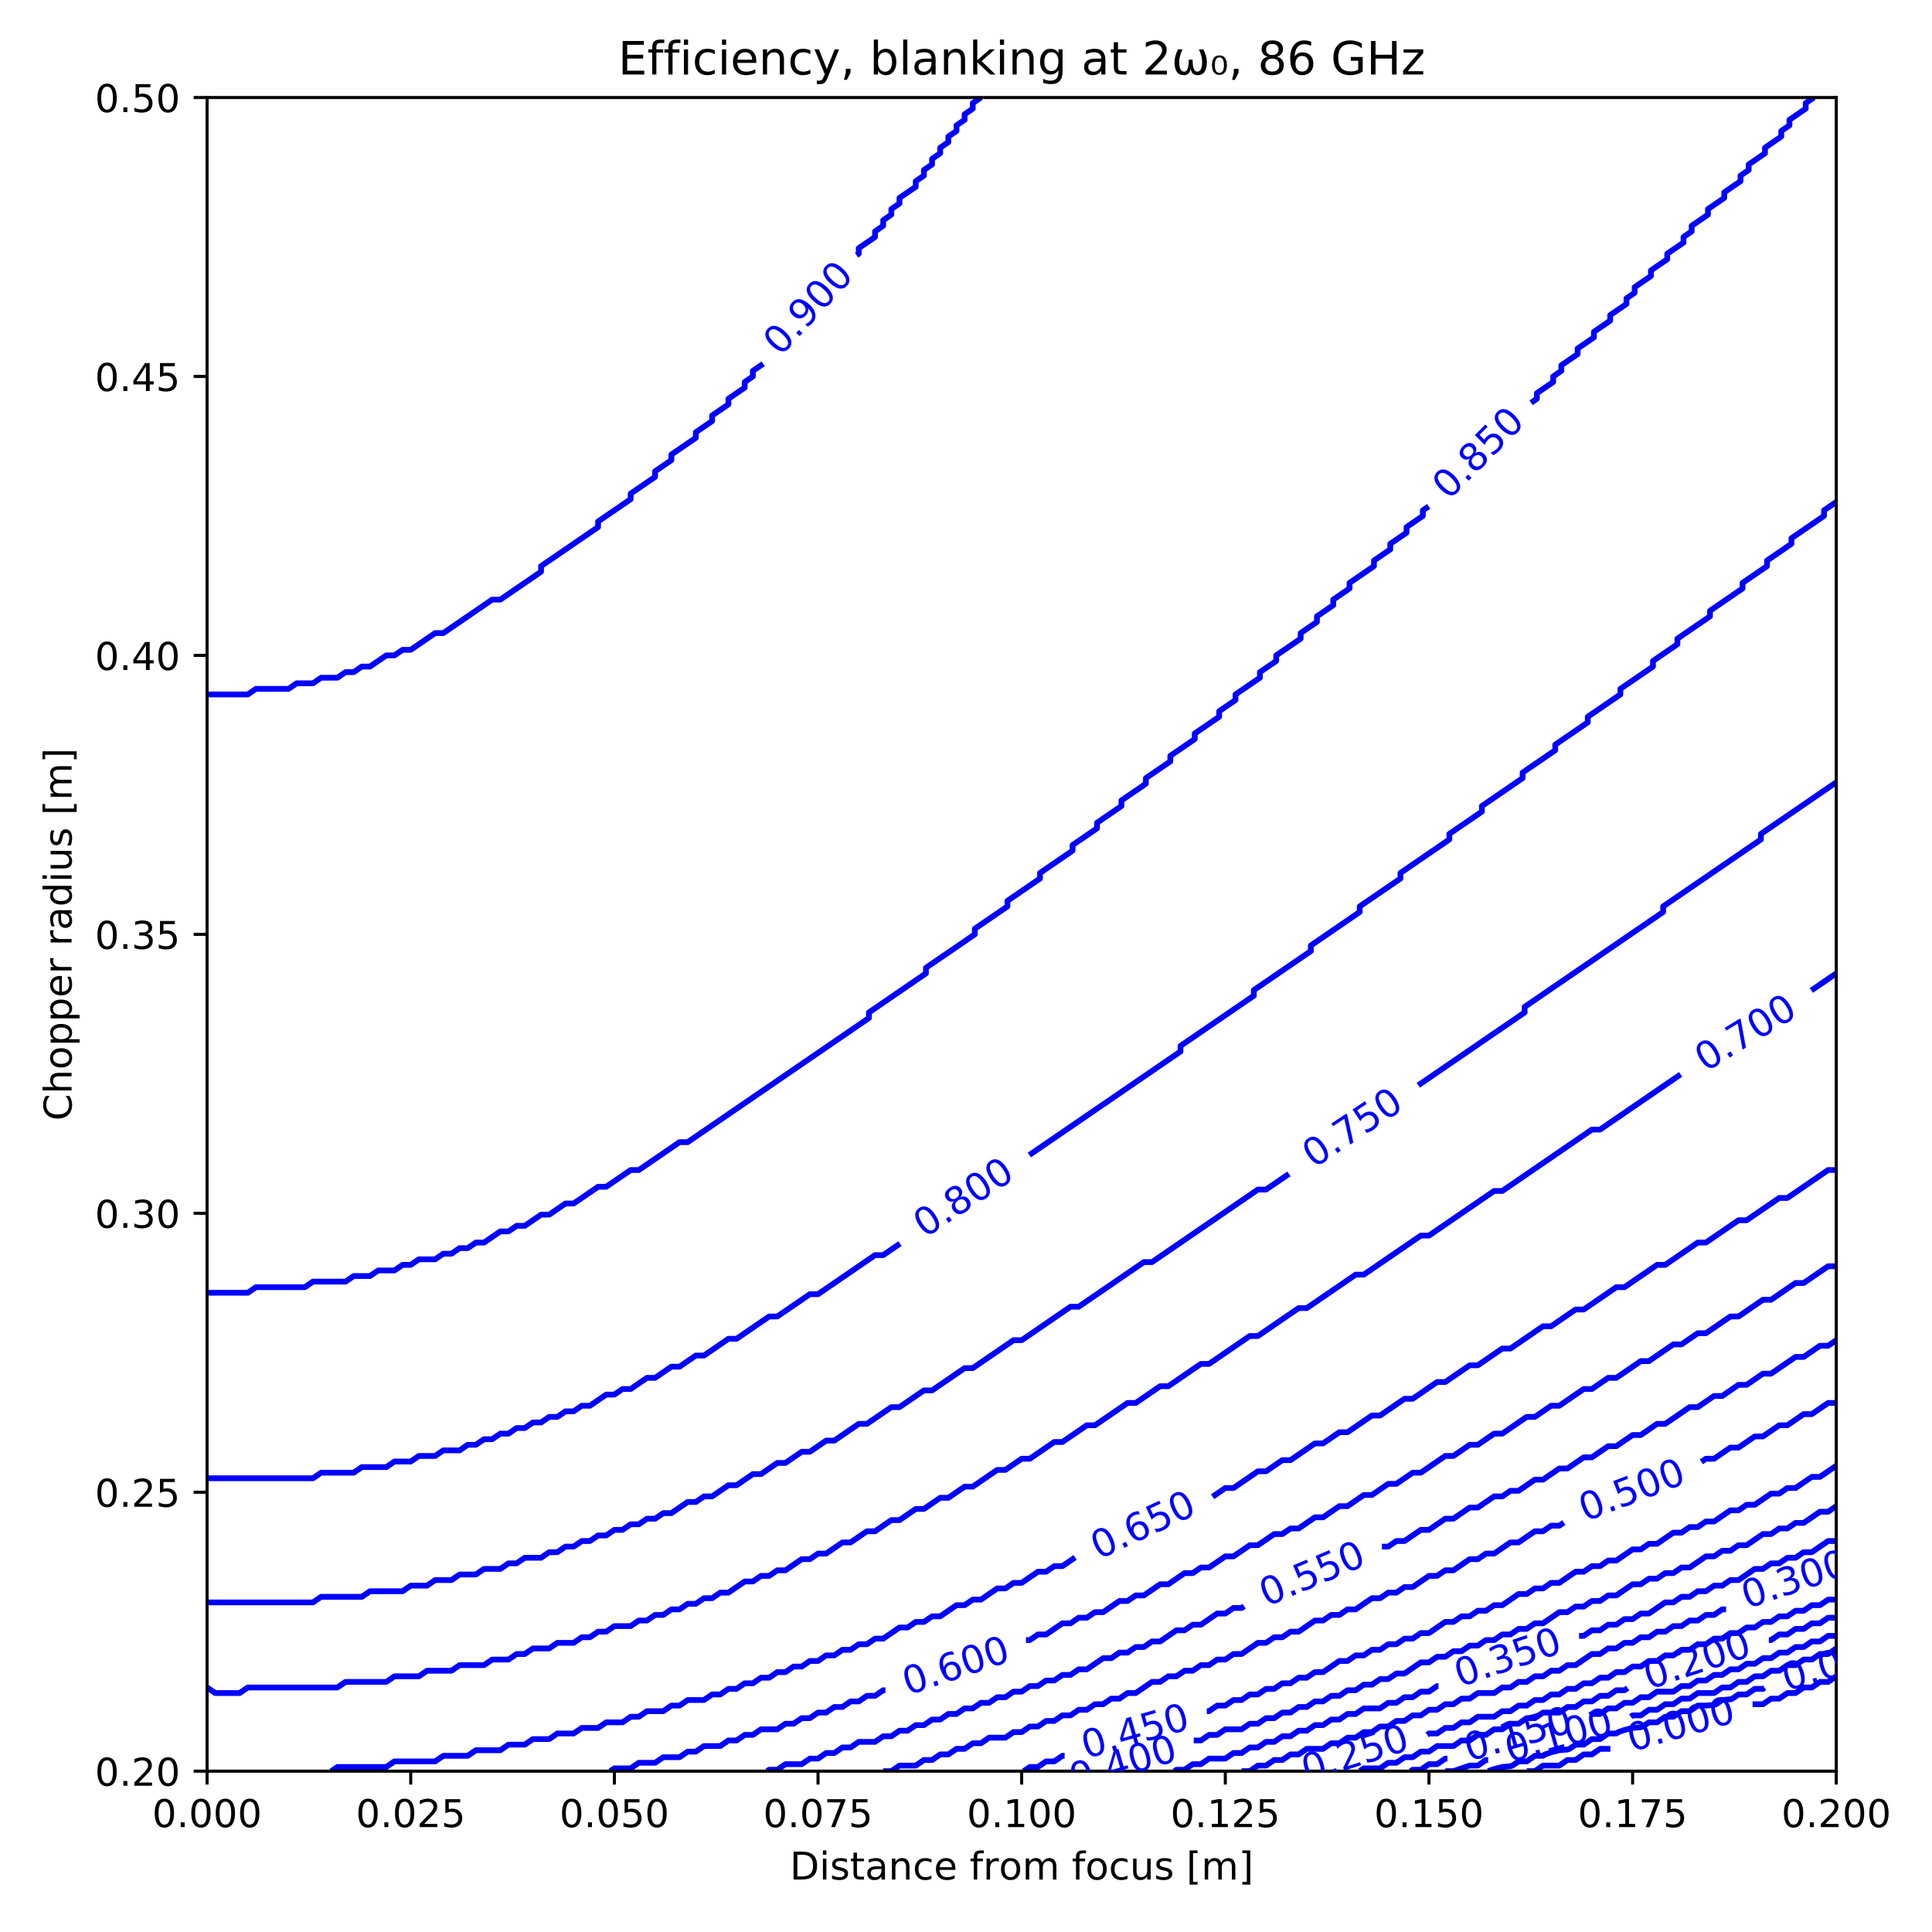 <?xml version="1.0" encoding="utf-8" standalone="no"?>
<!DOCTYPE svg PUBLIC "-//W3C//DTD SVG 1.1//EN"
  "http://www.w3.org/Graphics/SVG/1.1/DTD/svg11.dtd">
<!-- Created with matplotlib (https://matplotlib.org/) -->
<svg height="504pt" version="1.1" viewBox="0 0 504 504" width="504pt" xmlns="http://www.w3.org/2000/svg" xmlns:xlink="http://www.w3.org/1999/xlink">
 <defs>
  <style type="text/css">
*{stroke-linecap:butt;stroke-linejoin:round;}
  </style>
 </defs>
 <g id="figure_1">
  <g id="patch_1">
   <path d="M 0 504 
L 504 504 
L 504 0 
L 0 0 
z
" style="fill:#ffffff;"/>
  </g>
  <g id="axes_1">
   <g id="patch_2">
    <path d="M 54.02 462.04 
L 479.025 462.04 
L 479.025 25.44 
L 54.02 25.44 
z
" style="fill:#ffffff;"/>
   </g>
   <g id="matplotlib.axis_1">
    <g id="xtick_1">
     <g id="line2d_1">
      <defs>
       <path d="M 0 0 
L 0 3.5 
" id="m65cadf0398" style="stroke:#000000;stroke-width:0.8;"/>
      </defs>
      <g>
       <use style="stroke:#000000;stroke-width:0.8;" x="54.02" xlink:href="#m65cadf0398" y="462.04"/>
      </g>
     </g>
     <g id="text_1">
      <!-- 0.000 -->
      <defs>
       <path d="M 31.781 66.406 
Q 24.172 66.406 20.328 58.906 
Q 16.5 51.422 16.5 36.375 
Q 16.5 21.391 20.328 13.891 
Q 24.172 6.391 31.781 6.391 
Q 39.453 6.391 43.281 13.891 
Q 47.125 21.391 47.125 36.375 
Q 47.125 51.422 43.281 58.906 
Q 39.453 66.406 31.781 66.406 
z
M 31.781 74.219 
Q 44.047 74.219 50.516 64.516 
Q 56.984 54.828 56.984 36.375 
Q 56.984 17.969 50.516 8.266 
Q 44.047 -1.422 31.781 -1.422 
Q 19.531 -1.422 13.062 8.266 
Q 6.594 17.969 6.594 36.375 
Q 6.594 54.828 13.062 64.516 
Q 19.531 74.219 31.781 74.219 
z
" id="DejaVuSans-48"/>
       <path d="M 10.688 12.406 
L 21 12.406 
L 21 0 
L 10.688 0 
z
" id="DejaVuSans-46"/>
      </defs>
      <g transform="translate(39.706 476.638)scale(0.1 -0.1)">
       <use xlink:href="#DejaVuSans-48"/>
       <use x="63.623" xlink:href="#DejaVuSans-46"/>
       <use x="95.41" xlink:href="#DejaVuSans-48"/>
       <use x="159.033" xlink:href="#DejaVuSans-48"/>
       <use x="222.656" xlink:href="#DejaVuSans-48"/>
      </g>
     </g>
    </g>
    <g id="xtick_2">
     <g id="line2d_2">
      <g>
       <use style="stroke:#000000;stroke-width:0.8;" x="107.146" xlink:href="#m65cadf0398" y="462.04"/>
      </g>
     </g>
     <g id="text_2">
      <!-- 0.025 -->
      <defs>
       <path d="M 19.188 8.297 
L 53.609 8.297 
L 53.609 0 
L 7.328 0 
L 7.328 8.297 
Q 12.938 14.109 22.625 23.891 
Q 32.328 33.688 34.812 36.531 
Q 39.547 41.844 41.422 45.531 
Q 43.312 49.219 43.312 52.781 
Q 43.312 58.594 39.234 62.25 
Q 35.156 65.922 28.609 65.922 
Q 23.969 65.922 18.812 64.312 
Q 13.672 62.703 7.812 59.422 
L 7.812 69.391 
Q 13.766 71.781 18.938 73 
Q 24.125 74.219 28.422 74.219 
Q 39.75 74.219 46.484 68.547 
Q 53.219 62.891 53.219 53.422 
Q 53.219 48.922 51.531 44.891 
Q 49.859 40.875 45.406 35.406 
Q 44.188 33.984 37.641 27.219 
Q 31.109 20.453 19.188 8.297 
z
" id="DejaVuSans-50"/>
       <path d="M 10.797 72.906 
L 49.516 72.906 
L 49.516 64.594 
L 19.828 64.594 
L 19.828 46.734 
Q 21.969 47.469 24.109 47.828 
Q 26.266 48.188 28.422 48.188 
Q 40.625 48.188 47.75 41.5 
Q 54.891 34.812 54.891 23.391 
Q 54.891 11.625 47.562 5.094 
Q 40.234 -1.422 26.906 -1.422 
Q 22.312 -1.422 17.547 -0.641 
Q 12.797 0.141 7.719 1.703 
L 7.719 11.625 
Q 12.109 9.234 16.797 8.062 
Q 21.484 6.891 26.703 6.891 
Q 35.156 6.891 40.078 11.328 
Q 45.016 15.766 45.016 23.391 
Q 45.016 31 40.078 35.438 
Q 35.156 39.891 26.703 39.891 
Q 22.75 39.891 18.812 39.016 
Q 14.891 38.141 10.797 36.281 
z
" id="DejaVuSans-53"/>
      </defs>
      <g transform="translate(92.832 476.638)scale(0.1 -0.1)">
       <use xlink:href="#DejaVuSans-48"/>
       <use x="63.623" xlink:href="#DejaVuSans-46"/>
       <use x="95.41" xlink:href="#DejaVuSans-48"/>
       <use x="159.033" xlink:href="#DejaVuSans-50"/>
       <use x="222.656" xlink:href="#DejaVuSans-53"/>
      </g>
     </g>
    </g>
    <g id="xtick_3">
     <g id="line2d_3">
      <g>
       <use style="stroke:#000000;stroke-width:0.8;" x="160.271" xlink:href="#m65cadf0398" y="462.04"/>
      </g>
     </g>
     <g id="text_3">
      <!-- 0.050 -->
      <g transform="translate(145.957 476.638)scale(0.1 -0.1)">
       <use xlink:href="#DejaVuSans-48"/>
       <use x="63.623" xlink:href="#DejaVuSans-46"/>
       <use x="95.41" xlink:href="#DejaVuSans-48"/>
       <use x="159.033" xlink:href="#DejaVuSans-53"/>
       <use x="222.656" xlink:href="#DejaVuSans-48"/>
      </g>
     </g>
    </g>
    <g id="xtick_4">
     <g id="line2d_4">
      <g>
       <use style="stroke:#000000;stroke-width:0.8;" x="213.397" xlink:href="#m65cadf0398" y="462.04"/>
      </g>
     </g>
     <g id="text_4">
      <!-- 0.075 -->
      <defs>
       <path d="M 8.203 72.906 
L 55.078 72.906 
L 55.078 68.703 
L 28.609 0 
L 18.312 0 
L 43.219 64.594 
L 8.203 64.594 
z
" id="DejaVuSans-55"/>
      </defs>
      <g transform="translate(199.083 476.638)scale(0.1 -0.1)">
       <use xlink:href="#DejaVuSans-48"/>
       <use x="63.623" xlink:href="#DejaVuSans-46"/>
       <use x="95.41" xlink:href="#DejaVuSans-48"/>
       <use x="159.033" xlink:href="#DejaVuSans-55"/>
       <use x="222.656" xlink:href="#DejaVuSans-53"/>
      </g>
     </g>
    </g>
    <g id="xtick_5">
     <g id="line2d_5">
      <g>
       <use style="stroke:#000000;stroke-width:0.8;" x="266.522" xlink:href="#m65cadf0398" y="462.04"/>
      </g>
     </g>
     <g id="text_5">
      <!-- 0.100 -->
      <defs>
       <path d="M 12.406 8.297 
L 28.516 8.297 
L 28.516 63.922 
L 10.984 60.406 
L 10.984 69.391 
L 28.422 72.906 
L 38.281 72.906 
L 38.281 8.297 
L 54.391 8.297 
L 54.391 0 
L 12.406 0 
z
" id="DejaVuSans-49"/>
      </defs>
      <g transform="translate(252.208 476.638)scale(0.1 -0.1)">
       <use xlink:href="#DejaVuSans-48"/>
       <use x="63.623" xlink:href="#DejaVuSans-46"/>
       <use x="95.41" xlink:href="#DejaVuSans-49"/>
       <use x="159.033" xlink:href="#DejaVuSans-48"/>
       <use x="222.656" xlink:href="#DejaVuSans-48"/>
      </g>
     </g>
    </g>
    <g id="xtick_6">
     <g id="line2d_6">
      <g>
       <use style="stroke:#000000;stroke-width:0.8;" x="319.648" xlink:href="#m65cadf0398" y="462.04"/>
      </g>
     </g>
     <g id="text_6">
      <!-- 0.125 -->
      <g transform="translate(305.334 476.638)scale(0.1 -0.1)">
       <use xlink:href="#DejaVuSans-48"/>
       <use x="63.623" xlink:href="#DejaVuSans-46"/>
       <use x="95.41" xlink:href="#DejaVuSans-49"/>
       <use x="159.033" xlink:href="#DejaVuSans-50"/>
       <use x="222.656" xlink:href="#DejaVuSans-53"/>
      </g>
     </g>
    </g>
    <g id="xtick_7">
     <g id="line2d_7">
      <g>
       <use style="stroke:#000000;stroke-width:0.8;" x="372.774" xlink:href="#m65cadf0398" y="462.04"/>
      </g>
     </g>
     <g id="text_7">
      <!-- 0.150 -->
      <g transform="translate(358.46 476.638)scale(0.1 -0.1)">
       <use xlink:href="#DejaVuSans-48"/>
       <use x="63.623" xlink:href="#DejaVuSans-46"/>
       <use x="95.41" xlink:href="#DejaVuSans-49"/>
       <use x="159.033" xlink:href="#DejaVuSans-53"/>
       <use x="222.656" xlink:href="#DejaVuSans-48"/>
      </g>
     </g>
    </g>
    <g id="xtick_8">
     <g id="line2d_8">
      <g>
       <use style="stroke:#000000;stroke-width:0.8;" x="425.899" xlink:href="#m65cadf0398" y="462.04"/>
      </g>
     </g>
     <g id="text_8">
      <!-- 0.175 -->
      <g transform="translate(411.585 476.638)scale(0.1 -0.1)">
       <use xlink:href="#DejaVuSans-48"/>
       <use x="63.623" xlink:href="#DejaVuSans-46"/>
       <use x="95.41" xlink:href="#DejaVuSans-49"/>
       <use x="159.033" xlink:href="#DejaVuSans-55"/>
       <use x="222.656" xlink:href="#DejaVuSans-53"/>
      </g>
     </g>
    </g>
    <g id="xtick_9">
     <g id="line2d_9">
      <g>
       <use style="stroke:#000000;stroke-width:0.8;" x="479.025" xlink:href="#m65cadf0398" y="462.04"/>
      </g>
     </g>
     <g id="text_9">
      <!-- 0.200 -->
      <g transform="translate(464.711 476.638)scale(0.1 -0.1)">
       <use xlink:href="#DejaVuSans-48"/>
       <use x="63.623" xlink:href="#DejaVuSans-46"/>
       <use x="95.41" xlink:href="#DejaVuSans-50"/>
       <use x="159.033" xlink:href="#DejaVuSans-48"/>
       <use x="222.656" xlink:href="#DejaVuSans-48"/>
      </g>
     </g>
    </g>
    <g id="text_10">
     <!-- Distance from focus [m] -->
     <defs>
      <path d="M 19.672 64.797 
L 19.672 8.109 
L 31.594 8.109 
Q 46.688 8.109 53.688 14.938 
Q 60.688 21.781 60.688 36.531 
Q 60.688 51.172 53.688 57.984 
Q 46.688 64.797 31.594 64.797 
z
M 9.812 72.906 
L 30.078 72.906 
Q 51.266 72.906 61.172 64.094 
Q 71.094 55.281 71.094 36.531 
Q 71.094 17.672 61.125 8.828 
Q 51.172 0 30.078 0 
L 9.812 0 
z
" id="DejaVuSans-68"/>
      <path d="M 9.422 54.688 
L 18.406 54.688 
L 18.406 0 
L 9.422 0 
z
M 9.422 75.984 
L 18.406 75.984 
L 18.406 64.594 
L 9.422 64.594 
z
" id="DejaVuSans-105"/>
      <path d="M 44.281 53.078 
L 44.281 44.578 
Q 40.484 46.531 36.375 47.5 
Q 32.281 48.484 27.875 48.484 
Q 21.188 48.484 17.844 46.438 
Q 14.5 44.391 14.5 40.281 
Q 14.5 37.156 16.891 35.375 
Q 19.281 33.594 26.516 31.984 
L 29.594 31.297 
Q 39.156 29.25 43.188 25.516 
Q 47.219 21.781 47.219 15.094 
Q 47.219 7.469 41.188 3.016 
Q 35.156 -1.422 24.609 -1.422 
Q 20.219 -1.422 15.453 -0.562 
Q 10.688 0.297 5.422 2 
L 5.422 11.281 
Q 10.406 8.688 15.234 7.391 
Q 20.062 6.109 24.812 6.109 
Q 31.156 6.109 34.562 8.281 
Q 37.984 10.453 37.984 14.406 
Q 37.984 18.062 35.516 20.016 
Q 33.062 21.969 24.703 23.781 
L 21.578 24.516 
Q 13.234 26.266 9.516 29.906 
Q 5.812 33.547 5.812 39.891 
Q 5.812 47.609 11.281 51.797 
Q 16.75 56 26.812 56 
Q 31.781 56 36.172 55.266 
Q 40.578 54.547 44.281 53.078 
z
" id="DejaVuSans-115"/>
      <path d="M 18.312 70.219 
L 18.312 54.688 
L 36.812 54.688 
L 36.812 47.703 
L 18.312 47.703 
L 18.312 18.016 
Q 18.312 11.328 20.141 9.422 
Q 21.969 7.516 27.594 7.516 
L 36.812 7.516 
L 36.812 0 
L 27.594 0 
Q 17.188 0 13.234 3.875 
Q 9.281 7.766 9.281 18.016 
L 9.281 47.703 
L 2.688 47.703 
L 2.688 54.688 
L 9.281 54.688 
L 9.281 70.219 
z
" id="DejaVuSans-116"/>
      <path d="M 34.281 27.484 
Q 23.391 27.484 19.188 25 
Q 14.984 22.516 14.984 16.5 
Q 14.984 11.719 18.141 8.906 
Q 21.297 6.109 26.703 6.109 
Q 34.188 6.109 38.703 11.406 
Q 43.219 16.703 43.219 25.484 
L 43.219 27.484 
z
M 52.203 31.203 
L 52.203 0 
L 43.219 0 
L 43.219 8.297 
Q 40.141 3.328 35.547 0.953 
Q 30.953 -1.422 24.312 -1.422 
Q 15.922 -1.422 10.953 3.297 
Q 6 8.016 6 15.922 
Q 6 25.141 12.172 29.828 
Q 18.359 34.516 30.609 34.516 
L 43.219 34.516 
L 43.219 35.406 
Q 43.219 41.609 39.141 45 
Q 35.062 48.391 27.688 48.391 
Q 23 48.391 18.547 47.266 
Q 14.109 46.141 10.016 43.891 
L 10.016 52.203 
Q 14.938 54.109 19.578 55.047 
Q 24.219 56 28.609 56 
Q 40.484 56 46.344 49.844 
Q 52.203 43.703 52.203 31.203 
z
" id="DejaVuSans-97"/>
      <path d="M 54.891 33.016 
L 54.891 0 
L 45.906 0 
L 45.906 32.719 
Q 45.906 40.484 42.875 44.328 
Q 39.844 48.188 33.797 48.188 
Q 26.516 48.188 22.312 43.547 
Q 18.109 38.922 18.109 30.906 
L 18.109 0 
L 9.078 0 
L 9.078 54.688 
L 18.109 54.688 
L 18.109 46.188 
Q 21.344 51.125 25.703 53.562 
Q 30.078 56 35.797 56 
Q 45.219 56 50.047 50.172 
Q 54.891 44.344 54.891 33.016 
z
" id="DejaVuSans-110"/>
      <path d="M 48.781 52.594 
L 48.781 44.188 
Q 44.969 46.297 41.141 47.344 
Q 37.312 48.391 33.406 48.391 
Q 24.656 48.391 19.812 42.844 
Q 14.984 37.312 14.984 27.297 
Q 14.984 17.281 19.812 11.734 
Q 24.656 6.203 33.406 6.203 
Q 37.312 6.203 41.141 7.25 
Q 44.969 8.297 48.781 10.406 
L 48.781 2.094 
Q 45.016 0.344 40.984 -0.531 
Q 36.969 -1.422 32.422 -1.422 
Q 20.062 -1.422 12.781 6.344 
Q 5.516 14.109 5.516 27.297 
Q 5.516 40.672 12.859 48.328 
Q 20.219 56 33.016 56 
Q 37.156 56 41.109 55.141 
Q 45.062 54.297 48.781 52.594 
z
" id="DejaVuSans-99"/>
      <path d="M 56.203 29.594 
L 56.203 25.203 
L 14.891 25.203 
Q 15.484 15.922 20.484 11.062 
Q 25.484 6.203 34.422 6.203 
Q 39.594 6.203 44.453 7.469 
Q 49.312 8.734 54.109 11.281 
L 54.109 2.781 
Q 49.266 0.734 44.188 -0.344 
Q 39.109 -1.422 33.891 -1.422 
Q 20.797 -1.422 13.156 6.188 
Q 5.516 13.812 5.516 26.812 
Q 5.516 40.234 12.766 48.109 
Q 20.016 56 32.328 56 
Q 43.359 56 49.781 48.891 
Q 56.203 41.797 56.203 29.594 
z
M 47.219 32.234 
Q 47.125 39.594 43.094 43.984 
Q 39.062 48.391 32.422 48.391 
Q 24.906 48.391 20.391 44.141 
Q 15.875 39.891 15.188 32.172 
z
" id="DejaVuSans-101"/>
      <path id="DejaVuSans-32"/>
      <path d="M 37.109 75.984 
L 37.109 68.5 
L 28.516 68.5 
Q 23.688 68.5 21.797 66.547 
Q 19.922 64.594 19.922 59.516 
L 19.922 54.688 
L 34.719 54.688 
L 34.719 47.703 
L 19.922 47.703 
L 19.922 0 
L 10.891 0 
L 10.891 47.703 
L 2.297 47.703 
L 2.297 54.688 
L 10.891 54.688 
L 10.891 58.5 
Q 10.891 67.625 15.141 71.797 
Q 19.391 75.984 28.609 75.984 
z
" id="DejaVuSans-102"/>
      <path d="M 41.109 46.297 
Q 39.594 47.172 37.812 47.578 
Q 36.031 48 33.891 48 
Q 26.266 48 22.188 43.047 
Q 18.109 38.094 18.109 28.812 
L 18.109 0 
L 9.078 0 
L 9.078 54.688 
L 18.109 54.688 
L 18.109 46.188 
Q 20.953 51.172 25.484 53.578 
Q 30.031 56 36.531 56 
Q 37.453 56 38.578 55.875 
Q 39.703 55.766 41.062 55.516 
z
" id="DejaVuSans-114"/>
      <path d="M 30.609 48.391 
Q 23.391 48.391 19.188 42.75 
Q 14.984 37.109 14.984 27.297 
Q 14.984 17.484 19.156 11.844 
Q 23.344 6.203 30.609 6.203 
Q 37.797 6.203 41.984 11.859 
Q 46.188 17.531 46.188 27.297 
Q 46.188 37.016 41.984 42.703 
Q 37.797 48.391 30.609 48.391 
z
M 30.609 56 
Q 42.328 56 49.016 48.375 
Q 55.719 40.766 55.719 27.297 
Q 55.719 13.875 49.016 6.219 
Q 42.328 -1.422 30.609 -1.422 
Q 18.844 -1.422 12.172 6.219 
Q 5.516 13.875 5.516 27.297 
Q 5.516 40.766 12.172 48.375 
Q 18.844 56 30.609 56 
z
" id="DejaVuSans-111"/>
      <path d="M 52 44.188 
Q 55.375 50.25 60.062 53.125 
Q 64.75 56 71.094 56 
Q 79.641 56 84.281 50.016 
Q 88.922 44.047 88.922 33.016 
L 88.922 0 
L 79.891 0 
L 79.891 32.719 
Q 79.891 40.578 77.094 44.375 
Q 74.312 48.188 68.609 48.188 
Q 61.625 48.188 57.562 43.547 
Q 53.516 38.922 53.516 30.906 
L 53.516 0 
L 44.484 0 
L 44.484 32.719 
Q 44.484 40.625 41.703 44.406 
Q 38.922 48.188 33.109 48.188 
Q 26.219 48.188 22.156 43.531 
Q 18.109 38.875 18.109 30.906 
L 18.109 0 
L 9.078 0 
L 9.078 54.688 
L 18.109 54.688 
L 18.109 46.188 
Q 21.188 51.219 25.484 53.609 
Q 29.781 56 35.688 56 
Q 41.656 56 45.828 52.969 
Q 50 49.953 52 44.188 
z
" id="DejaVuSans-109"/>
      <path d="M 8.5 21.578 
L 8.5 54.688 
L 17.484 54.688 
L 17.484 21.922 
Q 17.484 14.156 20.5 10.266 
Q 23.531 6.391 29.594 6.391 
Q 36.859 6.391 41.078 11.031 
Q 45.312 15.672 45.312 23.688 
L 45.312 54.688 
L 54.297 54.688 
L 54.297 0 
L 45.312 0 
L 45.312 8.406 
Q 42.047 3.422 37.719 1 
Q 33.406 -1.422 27.688 -1.422 
Q 18.266 -1.422 13.375 4.438 
Q 8.5 10.297 8.5 21.578 
z
M 31.109 56 
z
" id="DejaVuSans-117"/>
      <path d="M 8.594 75.984 
L 29.297 75.984 
L 29.297 69 
L 17.578 69 
L 17.578 -6.203 
L 29.297 -6.203 
L 29.297 -13.188 
L 8.594 -13.188 
z
" id="DejaVuSans-91"/>
      <path d="M 30.422 75.984 
L 30.422 -13.188 
L 9.719 -13.188 
L 9.719 -6.203 
L 21.391 -6.203 
L 21.391 69 
L 9.719 69 
L 9.719 75.984 
z
" id="DejaVuSans-93"/>
     </defs>
     <g transform="translate(206.035 490.317)scale(0.1 -0.1)">
      <use xlink:href="#DejaVuSans-68"/>
      <use x="77.002" xlink:href="#DejaVuSans-105"/>
      <use x="104.785" xlink:href="#DejaVuSans-115"/>
      <use x="156.885" xlink:href="#DejaVuSans-116"/>
      <use x="196.094" xlink:href="#DejaVuSans-97"/>
      <use x="257.373" xlink:href="#DejaVuSans-110"/>
      <use x="320.752" xlink:href="#DejaVuSans-99"/>
      <use x="375.732" xlink:href="#DejaVuSans-101"/>
      <use x="437.256" xlink:href="#DejaVuSans-32"/>
      <use x="469.043" xlink:href="#DejaVuSans-102"/>
      <use x="504.248" xlink:href="#DejaVuSans-114"/>
      <use x="545.33" xlink:href="#DejaVuSans-111"/>
      <use x="606.512" xlink:href="#DejaVuSans-109"/>
      <use x="703.924" xlink:href="#DejaVuSans-32"/>
      <use x="735.711" xlink:href="#DejaVuSans-102"/>
      <use x="770.916" xlink:href="#DejaVuSans-111"/>
      <use x="832.098" xlink:href="#DejaVuSans-99"/>
      <use x="887.078" xlink:href="#DejaVuSans-117"/>
      <use x="950.457" xlink:href="#DejaVuSans-115"/>
      <use x="1002.557" xlink:href="#DejaVuSans-32"/>
      <use x="1034.344" xlink:href="#DejaVuSans-91"/>
      <use x="1073.357" xlink:href="#DejaVuSans-109"/>
      <use x="1170.77" xlink:href="#DejaVuSans-93"/>
     </g>
    </g>
   </g>
   <g id="matplotlib.axis_2">
    <g id="ytick_1">
     <g id="line2d_10">
      <defs>
       <path d="M 0 0 
L -3.5 0 
" id="m357bc49c37" style="stroke:#000000;stroke-width:0.8;"/>
      </defs>
      <g>
       <use style="stroke:#000000;stroke-width:0.8;" x="54.02" xlink:href="#m357bc49c37" y="462.04"/>
      </g>
     </g>
     <g id="text_11">
      <!-- 0.20 -->
      <g transform="translate(24.754 465.839)scale(0.1 -0.1)">
       <use xlink:href="#DejaVuSans-48"/>
       <use x="63.623" xlink:href="#DejaVuSans-46"/>
       <use x="95.41" xlink:href="#DejaVuSans-50"/>
       <use x="159.033" xlink:href="#DejaVuSans-48"/>
      </g>
     </g>
    </g>
    <g id="ytick_2">
     <g id="line2d_11">
      <g>
       <use style="stroke:#000000;stroke-width:0.8;" x="54.02" xlink:href="#m357bc49c37" y="389.273"/>
      </g>
     </g>
     <g id="text_12">
      <!-- 0.25 -->
      <g transform="translate(24.754 393.073)scale(0.1 -0.1)">
       <use xlink:href="#DejaVuSans-48"/>
       <use x="63.623" xlink:href="#DejaVuSans-46"/>
       <use x="95.41" xlink:href="#DejaVuSans-50"/>
       <use x="159.033" xlink:href="#DejaVuSans-53"/>
      </g>
     </g>
    </g>
    <g id="ytick_3">
     <g id="line2d_12">
      <g>
       <use style="stroke:#000000;stroke-width:0.8;" x="54.02" xlink:href="#m357bc49c37" y="316.507"/>
      </g>
     </g>
     <g id="text_13">
      <!-- 0.30 -->
      <defs>
       <path d="M 40.578 39.312 
Q 47.656 37.797 51.625 33 
Q 55.609 28.219 55.609 21.188 
Q 55.609 10.406 48.188 4.484 
Q 40.766 -1.422 27.094 -1.422 
Q 22.516 -1.422 17.656 -0.516 
Q 12.797 0.391 7.625 2.203 
L 7.625 11.719 
Q 11.719 9.328 16.594 8.109 
Q 21.484 6.891 26.812 6.891 
Q 36.078 6.891 40.938 10.547 
Q 45.797 14.203 45.797 21.188 
Q 45.797 27.641 41.281 31.266 
Q 36.766 34.906 28.719 34.906 
L 20.219 34.906 
L 20.219 43.016 
L 29.109 43.016 
Q 36.375 43.016 40.234 45.922 
Q 44.094 48.828 44.094 54.297 
Q 44.094 59.906 40.109 62.906 
Q 36.141 65.922 28.719 65.922 
Q 24.656 65.922 20.016 65.031 
Q 15.375 64.156 9.812 62.312 
L 9.812 71.094 
Q 15.438 72.656 20.344 73.438 
Q 25.25 74.219 29.594 74.219 
Q 40.828 74.219 47.359 69.109 
Q 53.906 64.016 53.906 55.328 
Q 53.906 49.266 50.438 45.094 
Q 46.969 40.922 40.578 39.312 
z
" id="DejaVuSans-51"/>
      </defs>
      <g transform="translate(24.754 320.306)scale(0.1 -0.1)">
       <use xlink:href="#DejaVuSans-48"/>
       <use x="63.623" xlink:href="#DejaVuSans-46"/>
       <use x="95.41" xlink:href="#DejaVuSans-51"/>
       <use x="159.033" xlink:href="#DejaVuSans-48"/>
      </g>
     </g>
    </g>
    <g id="ytick_4">
     <g id="line2d_13">
      <g>
       <use style="stroke:#000000;stroke-width:0.8;" x="54.02" xlink:href="#m357bc49c37" y="243.74"/>
      </g>
     </g>
     <g id="text_14">
      <!-- 0.35 -->
      <g transform="translate(24.754 247.539)scale(0.1 -0.1)">
       <use xlink:href="#DejaVuSans-48"/>
       <use x="63.623" xlink:href="#DejaVuSans-46"/>
       <use x="95.41" xlink:href="#DejaVuSans-51"/>
       <use x="159.033" xlink:href="#DejaVuSans-53"/>
      </g>
     </g>
    </g>
    <g id="ytick_5">
     <g id="line2d_14">
      <g>
       <use style="stroke:#000000;stroke-width:0.8;" x="54.02" xlink:href="#m357bc49c37" y="170.973"/>
      </g>
     </g>
     <g id="text_15">
      <!-- 0.40 -->
      <defs>
       <path d="M 37.797 64.312 
L 12.891 25.391 
L 37.797 25.391 
z
M 35.203 72.906 
L 47.609 72.906 
L 47.609 25.391 
L 58.016 25.391 
L 58.016 17.188 
L 47.609 17.188 
L 47.609 0 
L 37.797 0 
L 37.797 17.188 
L 4.891 17.188 
L 4.891 26.703 
z
" id="DejaVuSans-52"/>
      </defs>
      <g transform="translate(24.754 174.773)scale(0.1 -0.1)">
       <use xlink:href="#DejaVuSans-48"/>
       <use x="63.623" xlink:href="#DejaVuSans-46"/>
       <use x="95.41" xlink:href="#DejaVuSans-52"/>
       <use x="159.033" xlink:href="#DejaVuSans-48"/>
      </g>
     </g>
    </g>
    <g id="ytick_6">
     <g id="line2d_15">
      <g>
       <use style="stroke:#000000;stroke-width:0.8;" x="54.02" xlink:href="#m357bc49c37" y="98.207"/>
      </g>
     </g>
     <g id="text_16">
      <!-- 0.45 -->
      <g transform="translate(24.754 102.006)scale(0.1 -0.1)">
       <use xlink:href="#DejaVuSans-48"/>
       <use x="63.623" xlink:href="#DejaVuSans-46"/>
       <use x="95.41" xlink:href="#DejaVuSans-52"/>
       <use x="159.033" xlink:href="#DejaVuSans-53"/>
      </g>
     </g>
    </g>
    <g id="ytick_7">
     <g id="line2d_16">
      <g>
       <use style="stroke:#000000;stroke-width:0.8;" x="54.02" xlink:href="#m357bc49c37" y="25.44"/>
      </g>
     </g>
     <g id="text_17">
      <!-- 0.50 -->
      <g transform="translate(24.754 29.239)scale(0.1 -0.1)">
       <use xlink:href="#DejaVuSans-48"/>
       <use x="63.623" xlink:href="#DejaVuSans-46"/>
       <use x="95.41" xlink:href="#DejaVuSans-53"/>
       <use x="159.033" xlink:href="#DejaVuSans-48"/>
      </g>
     </g>
    </g>
    <g id="text_18">
     <!-- Chopper radius [m] -->
     <defs>
      <path d="M 64.406 67.281 
L 64.406 56.891 
Q 59.422 61.531 53.781 63.812 
Q 48.141 66.109 41.797 66.109 
Q 29.297 66.109 22.656 58.469 
Q 16.016 50.828 16.016 36.375 
Q 16.016 21.969 22.656 14.328 
Q 29.297 6.688 41.797 6.688 
Q 48.141 6.688 53.781 8.984 
Q 59.422 11.281 64.406 15.922 
L 64.406 5.609 
Q 59.234 2.094 53.438 0.328 
Q 47.656 -1.422 41.219 -1.422 
Q 24.656 -1.422 15.125 8.703 
Q 5.609 18.844 5.609 36.375 
Q 5.609 53.953 15.125 64.078 
Q 24.656 74.219 41.219 74.219 
Q 47.75 74.219 53.531 72.484 
Q 59.328 70.75 64.406 67.281 
z
" id="DejaVuSans-67"/>
      <path d="M 54.891 33.016 
L 54.891 0 
L 45.906 0 
L 45.906 32.719 
Q 45.906 40.484 42.875 44.328 
Q 39.844 48.188 33.797 48.188 
Q 26.516 48.188 22.312 43.547 
Q 18.109 38.922 18.109 30.906 
L 18.109 0 
L 9.078 0 
L 9.078 75.984 
L 18.109 75.984 
L 18.109 46.188 
Q 21.344 51.125 25.703 53.562 
Q 30.078 56 35.797 56 
Q 45.219 56 50.047 50.172 
Q 54.891 44.344 54.891 33.016 
z
" id="DejaVuSans-104"/>
      <path d="M 18.109 8.203 
L 18.109 -20.797 
L 9.078 -20.797 
L 9.078 54.688 
L 18.109 54.688 
L 18.109 46.391 
Q 20.953 51.266 25.266 53.625 
Q 29.594 56 35.594 56 
Q 45.562 56 51.781 48.094 
Q 58.016 40.188 58.016 27.297 
Q 58.016 14.406 51.781 6.484 
Q 45.562 -1.422 35.594 -1.422 
Q 29.594 -1.422 25.266 0.953 
Q 20.953 3.328 18.109 8.203 
z
M 48.688 27.297 
Q 48.688 37.203 44.609 42.844 
Q 40.531 48.484 33.406 48.484 
Q 26.266 48.484 22.188 42.844 
Q 18.109 37.203 18.109 27.297 
Q 18.109 17.391 22.188 11.75 
Q 26.266 6.109 33.406 6.109 
Q 40.531 6.109 44.609 11.75 
Q 48.688 17.391 48.688 27.297 
z
" id="DejaVuSans-112"/>
      <path d="M 45.406 46.391 
L 45.406 75.984 
L 54.391 75.984 
L 54.391 0 
L 45.406 0 
L 45.406 8.203 
Q 42.578 3.328 38.25 0.953 
Q 33.938 -1.422 27.875 -1.422 
Q 17.969 -1.422 11.734 6.484 
Q 5.516 14.406 5.516 27.297 
Q 5.516 40.188 11.734 48.094 
Q 17.969 56 27.875 56 
Q 33.938 56 38.25 53.625 
Q 42.578 51.266 45.406 46.391 
z
M 14.797 27.297 
Q 14.797 17.391 18.875 11.75 
Q 22.953 6.109 30.078 6.109 
Q 37.203 6.109 41.297 11.75 
Q 45.406 17.391 45.406 27.297 
Q 45.406 37.203 41.297 42.844 
Q 37.203 48.484 30.078 48.484 
Q 22.953 48.484 18.875 42.844 
Q 14.797 37.203 14.797 27.297 
z
" id="DejaVuSans-100"/>
     </defs>
     <g transform="translate(18.675 292.346)rotate(-90)scale(0.1 -0.1)">
      <use xlink:href="#DejaVuSans-67"/>
      <use x="69.824" xlink:href="#DejaVuSans-104"/>
      <use x="133.203" xlink:href="#DejaVuSans-111"/>
      <use x="194.385" xlink:href="#DejaVuSans-112"/>
      <use x="257.861" xlink:href="#DejaVuSans-112"/>
      <use x="321.338" xlink:href="#DejaVuSans-101"/>
      <use x="382.861" xlink:href="#DejaVuSans-114"/>
      <use x="423.975" xlink:href="#DejaVuSans-32"/>
      <use x="455.762" xlink:href="#DejaVuSans-114"/>
      <use x="496.875" xlink:href="#DejaVuSans-97"/>
      <use x="558.154" xlink:href="#DejaVuSans-100"/>
      <use x="621.631" xlink:href="#DejaVuSans-105"/>
      <use x="649.414" xlink:href="#DejaVuSans-117"/>
      <use x="712.793" xlink:href="#DejaVuSans-115"/>
      <use x="764.893" xlink:href="#DejaVuSans-32"/>
      <use x="796.68" xlink:href="#DejaVuSans-91"/>
      <use x="835.693" xlink:href="#DejaVuSans-109"/>
      <use x="933.105" xlink:href="#DejaVuSans-93"/>
     </g>
    </g>
   </g>
   <g id="LineCollection_1">
    <path clip-path="url(#pf769815233)" d="M 398.274 462.04 
L 400.399 462.04 
L 402.524 460.585 
L 404.649 460.585 
L 406.774 460.585 
L 408.899 459.129 
L 411.024 459.129 
L 413.149 457.674 
L 415.274 457.674 
L 417.399 456.219 
L 419.524 456.219 
L 420.107 456.219 
" style="fill:none;stroke:#0000ff;stroke-width:1.5;"/>
    <path clip-path="url(#pf769815233)" d="M 457.192 444.576 
L 457.775 444.576 
L 459.9 444.576 
L 462.025 443.121 
L 464.15 443.121 
L 466.275 441.665 
L 468.4 441.665 
L 470.525 440.21 
L 472.65 440.21 
L 474.775 438.755 
L 476.9 438.755 
L 479.025 437.299 
" style="fill:none;stroke:#0000ff;stroke-width:1.5;"/>
   </g>
   <g id="LineCollection_2">
    <path clip-path="url(#pf769815233)" d="M 388.18 462.04 
L 389.774 461.494 
L 391.899 460.948 
L 394.024 460.766 
L 394.555 460.585 
L 396.149 459.493 
L 398.274 459.493 
L 398.805 459.129 
L 400.399 458.038 
L 402.524 458.038 
L 403.055 457.674 
L 404.649 457.128 
L 406.774 456.582 
L 408.899 456.4 
L 409.43 456.219 
L 411.024 455.127 
L 413.149 455.127 
L 413.68 454.763 
L 415.274 453.672 
L 417.399 453.672 
L 417.93 453.308 
L 419.524 452.216 
L 421.649 452.216 
L 422.18 451.853 
L 423.774 451.307 
L 425.899 450.761 
L 428.024 450.579 
L 428.555 450.397 
L 430.149 449.306 
L 432.274 449.306 
L 432.805 448.942 
L 434.399 447.85 
L 436.524 447.85 
L 437.055 447.487 
L 438.65 446.395 
L 440.775 446.395 
L 441.306 446.031 
L 442.9 444.94 
L 445.025 444.94 
L 447.15 444.758 
L 447.681 444.576 
L 449.275 443.484 
L 451.4 443.302 
L 451.931 443.121 
L 453.525 442.029 
L 455.65 442.029 
L 456.181 441.665 
L 457.775 440.574 
L 459.9 440.574 
L 460.333 440.277 
" style="fill:none;stroke:#0000ff;stroke-width:1.5;"/>
   </g>
   <g id="LineCollection_3">
    <path clip-path="url(#pf769815233)" d="M 377.024 462.04 
L 377.024 462.04 
L 379.149 462.04 
L 381.274 461.312 
L 383.399 460.585 
L 383.399 460.584 
L 385.524 460.584 
L 387.649 459.129 
L 387.649 459.129 
L 388.231 459.129 
" style="fill:none;stroke:#0000ff;stroke-width:1.5;"/>
    <path clip-path="url(#pf769815233)" d="M 425.414 447.819 
L 425.899 447.487 
L 425.899 447.486 
L 428.024 447.486 
L 430.149 446.031 
L 430.149 446.031 
L 432.274 446.031 
L 434.399 444.576 
L 434.399 444.576 
L 436.524 444.576 
L 438.649 443.121 
L 438.65 443.12 
L 440.775 443.12 
L 442.899 441.665 
L 442.9 441.665 
L 445.025 441.665 
L 447.15 441.665 
L 449.274 440.21 
L 449.275 440.21 
L 451.4 440.21 
L 453.524 438.755 
L 453.525 438.754 
L 455.65 438.754 
L 457.774 437.299 
L 457.775 437.299 
L 459.9 437.299 
L 462.024 435.844 
L 462.025 435.844 
L 464.15 435.844 
L 466.275 434.389 
L 466.275 434.388 
L 468.4 434.388 
L 470.525 432.933 
L 470.525 432.933 
L 472.65 432.933 
L 474.775 431.478 
L 474.775 431.478 
L 476.9 431.478 
L 479.025 430.023 
L 479.025 430.022 
" style="fill:none;stroke:#0000ff;stroke-width:1.5;"/>
   </g>
   <g id="LineCollection_4">
    <path clip-path="url(#pf769815233)" d="M 367.992 462.04 
L 368.524 461.676 
L 370.649 461.676 
L 372.242 460.585 
L 372.774 460.221 
L 374.899 460.221 
L 376.492 459.129 
L 377.024 458.765 
L 377.606 458.765 
" style="fill:none;stroke:#0000ff;stroke-width:1.5;"/>
    <path clip-path="url(#pf769815233)" d="M 414.789 447.455 
L 415.274 447.123 
L 417.399 447.123 
L 418.993 446.031 
L 419.524 445.667 
L 421.649 445.667 
L 423.243 444.576 
L 423.774 444.212 
L 425.899 444.212 
L 427.493 443.121 
L 428.024 442.757 
L 430.149 442.757 
L 431.743 441.665 
L 432.274 441.301 
L 434.399 441.301 
L 436.524 441.301 
L 438.118 440.21 
L 438.65 439.846 
L 440.775 439.846 
L 442.368 438.755 
L 442.9 438.391 
L 445.025 438.391 
L 446.618 437.299 
L 447.15 436.935 
L 449.275 436.935 
L 450.868 435.844 
L 451.4 435.48 
L 453.525 435.48 
L 455.118 434.389 
L 455.65 434.025 
L 457.775 434.025 
L 459.368 432.933 
L 459.9 432.569 
L 462.025 432.569 
L 463.618 431.478 
L 464.15 431.114 
L 466.275 431.114 
L 467.868 430.023 
L 468.4 429.659 
L 470.525 429.659 
L 472.118 428.567 
L 472.65 428.203 
L 474.775 428.203 
L 476.368 427.112 
L 476.9 426.748 
L 479.025 426.748 
" style="fill:none;stroke:#0000ff;stroke-width:1.5;"/>
   </g>
   <g id="LineCollection_5">
    <path clip-path="url(#pf769815233)" d="M 354.711 462.04 
L 355.774 461.312 
L 357.899 461.312 
L 360.024 461.312 
L 361.086 460.585 
L 362.149 459.857 
L 364.274 459.857 
L 365.336 459.129 
L 366.399 458.401 
L 368.524 458.401 
L 369.586 457.674 
L 370.649 456.946 
L 372.774 456.946 
L 373.836 456.219 
L 374.899 455.491 
L 377.024 455.491 
L 379.149 455.491 
L 380.211 454.763 
L 381.274 454.035 
L 383.399 454.035 
L 384.461 453.308 
L 385.524 452.58 
L 387.649 452.58 
L 388.711 451.853 
L 389.774 451.125 
L 391.899 451.125 
L 392.961 450.397 
L 394.024 449.669 
L 396.149 449.669 
L 397.211 448.942 
L 398.274 448.214 
L 400.399 448.214 
L 401.461 447.487 
L 402.524 446.759 
L 404.649 446.759 
L 406.774 446.759 
L 407.836 446.031 
L 408.899 445.303 
L 411.024 445.303 
L 412.086 444.576 
L 413.149 443.848 
L 415.274 443.848 
L 416.336 443.121 
L 417.399 442.393 
L 419.524 442.393 
L 420.586 441.665 
L 421.649 440.937 
L 423.774 440.937 
L 424.613 440.363 
" style="fill:none;stroke:#0000ff;stroke-width:1.5;"/>
    <path clip-path="url(#pf769815233)" d="M 461.442 427.839 
L 462.025 427.839 
L 463.087 427.112 
L 464.15 426.384 
L 466.275 426.384 
L 467.337 425.657 
L 468.4 424.929 
L 470.525 424.929 
L 471.587 424.201 
L 472.65 423.473 
L 474.775 423.473 
L 475.837 422.746 
L 476.9 422.018 
L 479.025 422.018 
" style="fill:none;stroke:#0000ff;stroke-width:1.5;"/>
   </g>
   <g id="LineCollection_6">
    <path clip-path="url(#pf769815233)" d="M 372.288 452.549 
L 372.774 452.216 
L 374.899 452.216 
L 375.43 451.853 
L 377.024 450.761 
L 379.149 450.761 
L 379.68 450.397 
L 381.274 449.306 
L 383.399 449.306 
L 383.93 448.942 
L 385.524 447.85 
L 387.649 447.85 
L 389.774 447.85 
L 390.305 447.487 
L 391.899 446.395 
L 394.024 446.395 
L 394.555 446.031 
L 396.149 444.94 
L 398.274 444.94 
L 398.805 444.576 
L 400.399 443.484 
L 402.524 443.484 
L 403.055 443.121 
L 404.649 442.029 
L 406.774 442.029 
L 407.305 441.665 
L 408.899 440.574 
L 411.024 440.574 
L 411.555 440.21 
L 413.149 439.118 
L 415.274 439.118 
L 415.805 438.755 
L 417.399 437.663 
L 419.524 437.663 
L 420.055 437.299 
L 421.649 436.208 
L 423.774 436.208 
L 424.305 435.844 
L 425.899 434.752 
L 428.024 434.752 
L 428.555 434.389 
L 430.149 433.297 
L 432.274 433.297 
L 432.805 432.933 
L 434.399 431.842 
L 436.524 431.842 
L 437.055 431.478 
L 438.65 430.386 
L 440.775 430.386 
L 441.305 430.023 
L 442.9 428.931 
L 445.025 428.931 
L 445.556 428.567 
L 447.15 427.476 
L 449.275 427.476 
L 449.806 427.112 
L 451.4 426.02 
L 453.525 426.02 
L 454.056 425.657 
L 455.65 424.565 
L 457.775 424.565 
L 458.306 424.201 
L 459.9 423.11 
L 462.025 423.11 
L 462.556 422.746 
L 464.15 421.654 
L 466.275 421.654 
L 466.806 421.291 
L 468.4 420.199 
L 470.525 420.199 
L 471.056 419.835 
L 472.65 418.744 
L 474.775 418.744 
L 475.306 418.38 
L 476.9 417.288 
L 479.025 417.288 
" style="fill:none;stroke:#0000ff;stroke-width:1.5;"/>
   </g>
   <g id="LineCollection_7">
    <path clip-path="url(#pf769815233)" d="M 323.898 462.04 
L 323.898 462.04 
L 326.023 462.04 
L 328.148 460.585 
L 328.148 460.585 
L 330.273 460.584 
L 332.398 459.129 
L 332.398 459.129 
L 334.523 459.129 
L 336.648 457.674 
L 336.648 457.674 
L 338.773 457.674 
L 340.898 456.219 
L 340.898 456.219 
L 343.023 456.219 
L 345.148 456.218 
L 347.273 454.763 
L 347.273 454.763 
L 349.398 454.763 
L 351.523 453.308 
L 351.524 453.308 
L 353.649 453.308 
L 355.773 451.853 
L 355.774 451.853 
L 357.899 451.852 
L 360.023 450.397 
L 360.024 450.397 
L 362.149 450.397 
L 364.273 448.942 
L 364.274 448.942 
L 366.399 448.942 
L 368.523 447.487 
L 368.524 447.487 
L 370.649 447.486 
L 372.774 446.031 
L 372.774 446.031 
L 374.899 446.031 
L 377.024 444.576 
L 377.024 444.576 
L 379.149 444.576 
L 381.274 443.121 
L 381.274 443.121 
L 383.399 443.12 
L 385.524 441.665 
L 385.524 441.665 
L 387.649 441.665 
L 389.774 441.665 
L 391.899 440.21 
L 391.899 440.21 
L 394.024 440.21 
L 396.149 438.755 
L 396.149 438.755 
L 398.274 438.754 
L 400.399 437.299 
L 400.399 437.299 
L 402.524 437.299 
L 404.649 435.844 
L 404.649 435.844 
L 406.774 435.844 
L 408.899 434.389 
L 408.899 434.389 
L 411.024 434.388 
L 413.149 432.933 
L 413.149 432.933 
L 415.274 431.478 
L 415.274 431.478 
L 417.399 431.478 
L 419.524 430.023 
L 419.524 430.023 
L 421.649 430.022 
L 423.774 428.567 
L 423.774 428.567 
L 425.899 428.567 
L 428.024 427.112 
L 428.024 427.112 
L 430.149 427.112 
L 432.274 425.657 
L 432.274 425.657 
L 434.399 425.656 
L 436.524 424.201 
L 436.524 424.201 
L 438.65 424.201 
L 440.774 422.746 
L 440.775 422.746 
L 442.9 422.746 
L 445.024 421.291 
L 445.025 421.291 
L 447.15 421.29 
L 449.274 419.835 
L 449.275 419.835 
L 450.281 419.835 
" style="fill:none;stroke:#0000ff;stroke-width:1.5;"/>
   </g>
   <g id="LineCollection_8">
    <path clip-path="url(#pf769815233)" d="M 306.366 462.04 
L 306.898 461.676 
L 309.023 461.676 
L 310.617 460.585 
L 311.148 460.221 
L 313.273 460.221 
L 314.867 459.129 
L 315.398 458.765 
L 317.523 458.765 
L 319.648 458.765 
L 321.242 457.674 
L 321.773 457.31 
L 323.898 457.31 
L 325.492 456.219 
L 326.023 455.855 
L 328.148 455.855 
L 329.742 454.763 
L 330.273 454.399 
L 332.398 454.399 
L 333.992 453.308 
L 334.523 452.944 
L 336.648 452.944 
L 338.242 451.853 
L 338.773 451.489 
L 340.898 451.489 
L 342.492 450.397 
L 343.023 450.033 
L 345.148 450.033 
L 346.742 448.942 
L 347.273 448.578 
L 349.398 448.578 
L 350.992 447.487 
L 351.524 447.123 
L 353.649 447.123 
L 355.242 446.031 
L 355.774 445.667 
L 357.899 445.667 
L 360.024 445.667 
L 361.617 444.576 
L 362.149 444.212 
L 364.274 444.212 
L 365.867 443.121 
L 366.399 442.757 
L 368.524 442.757 
L 370.117 441.665 
L 370.649 441.301 
L 372.774 441.301 
L 374.367 440.21 
L 374.899 439.846 
L 375.268 439.846 
" style="fill:none;stroke:#0000ff;stroke-width:1.5;"/>
    <path clip-path="url(#pf769815233)" d="M 411.929 426.748 
L 413.149 426.748 
L 414.743 425.657 
L 415.274 425.293 
L 417.399 425.293 
L 418.993 424.201 
L 419.524 423.837 
L 421.649 423.837 
L 423.243 422.746 
L 423.774 422.382 
L 425.899 422.382 
L 427.493 421.291 
L 428.024 420.927 
L 430.149 420.927 
L 431.743 419.835 
L 432.274 419.471 
L 433.868 418.38 
L 434.399 418.016 
L 436.524 418.016 
L 438.118 416.925 
L 438.65 416.561 
L 440.775 416.561 
L 442.368 415.469 
L 442.9 415.105 
L 445.025 415.105 
L 446.618 414.014 
L 447.15 413.65 
L 449.275 413.65 
L 450.868 412.559 
L 451.4 412.195 
L 453.525 412.195 
L 455.118 411.103 
L 455.65 410.739 
L 457.243 409.648 
L 457.775 409.284 
L 459.9 409.284 
L 461.493 408.193 
L 462.025 407.829 
L 464.15 407.829 
L 465.743 406.737 
L 466.275 406.373 
L 468.4 406.373 
L 469.993 405.282 
L 470.525 404.918 
L 472.65 404.918 
L 474.243 403.827 
L 474.775 403.463 
L 476.368 402.371 
L 476.9 402.007 
L 479.025 402.007 
" style="fill:none;stroke:#0000ff;stroke-width:1.5;"/>
   </g>
   <g id="LineCollection_9">
    <path clip-path="url(#pf769815233)" d="M 311.416 454.036 
L 313.273 454.036 
L 314.335 453.308 
L 315.398 452.58 
L 317.523 452.58 
L 318.585 451.853 
L 319.648 451.125 
L 321.773 451.125 
L 323.898 451.125 
L 324.96 450.397 
L 326.023 449.67 
L 328.148 449.669 
L 329.211 448.942 
L 330.273 448.214 
L 332.398 448.214 
L 333.461 447.487 
L 334.523 446.759 
L 336.648 446.759 
L 337.711 446.031 
L 338.773 445.304 
L 340.898 445.303 
L 341.961 444.576 
L 343.023 443.848 
L 345.148 443.848 
L 346.211 443.121 
L 347.273 442.393 
L 349.398 442.393 
L 350.461 441.665 
L 351.524 440.938 
L 353.649 440.937 
L 354.711 440.21 
L 355.774 439.482 
L 357.899 439.482 
L 358.961 438.755 
L 360.024 438.027 
L 362.149 438.027 
L 363.211 437.299 
L 364.274 436.572 
L 366.399 436.571 
L 367.461 435.844 
L 368.524 435.116 
L 369.586 434.389 
L 370.649 433.661 
L 372.774 433.661 
L 373.836 432.933 
L 374.899 432.206 
L 377.024 432.206 
L 378.086 431.478 
L 379.149 430.75 
L 381.274 430.75 
L 382.336 430.023 
L 383.399 429.295 
L 385.524 429.295 
L 386.586 428.567 
L 387.649 427.84 
L 389.774 427.84 
L 390.836 427.112 
L 391.899 426.384 
L 394.024 426.384 
L 395.086 425.657 
L 396.149 424.929 
L 398.274 424.929 
L 399.336 424.201 
L 400.399 423.474 
L 402.524 423.473 
L 403.586 422.746 
L 404.649 422.018 
L 405.711 421.291 
L 406.774 420.563 
L 408.899 420.563 
L 409.961 419.835 
L 411.024 419.108 
L 413.149 419.108 
L 414.212 418.38 
L 415.274 417.652 
L 417.399 417.652 
L 418.462 416.925 
L 419.524 416.197 
L 421.649 416.197 
L 422.712 415.469 
L 423.774 414.742 
L 424.837 414.014 
L 425.899 413.286 
L 428.024 413.286 
L 429.087 412.559 
L 430.149 411.831 
L 432.274 411.831 
L 433.337 411.103 
L 434.399 410.376 
L 436.524 410.375 
L 437.587 409.648 
L 438.65 408.92 
L 440.775 408.92 
L 441.837 408.193 
L 442.9 407.465 
L 443.962 406.737 
L 445.025 406.01 
L 447.15 406.01 
L 448.212 405.282 
L 449.275 404.554 
L 451.4 404.554 
L 452.462 403.827 
L 453.525 403.099 
L 455.65 403.099 
L 456.712 402.371 
L 457.775 401.644 
L 458.837 400.916 
L 459.9 400.188 
L 462.025 400.188 
L 463.087 399.461 
L 464.15 398.733 
L 466.275 398.733 
L 467.337 398.005 
L 468.4 397.278 
L 470.525 397.277 
L 471.587 396.55 
L 472.65 395.822 
L 473.712 395.095 
L 474.775 394.367 
L 476.9 394.367 
L 477.962 393.639 
L 479.025 392.912 
" style="fill:none;stroke:#0000ff;stroke-width:1.5;"/>
   </g>
   <g id="LineCollection_10">
    <path clip-path="url(#pf769815233)" d="M 267.054 462.04 
L 268.648 460.948 
L 270.773 460.948 
L 271.304 460.585 
L 272.898 459.493 
L 275.023 459.493 
L 275.554 459.129 
L 277.148 458.038 
L 277.73 458.038 
" style="fill:none;stroke:#0000ff;stroke-width:1.5;"/>
    <path clip-path="url(#pf769815233)" d="M 314.816 446.395 
L 315.398 446.395 
L 315.929 446.031 
L 317.523 444.94 
L 319.648 444.94 
L 320.179 444.576 
L 321.773 443.484 
L 323.898 443.484 
L 324.429 443.121 
L 326.023 442.029 
L 328.148 442.029 
L 328.679 441.665 
L 330.273 440.574 
L 332.398 440.574 
L 332.929 440.21 
L 334.523 439.118 
L 336.648 439.118 
L 337.179 438.755 
L 338.773 437.663 
L 340.898 437.663 
L 341.429 437.299 
L 343.023 436.208 
L 345.148 436.208 
L 345.679 435.844 
L 347.273 434.752 
L 347.804 434.389 
L 349.398 433.297 
L 351.524 433.297 
L 352.055 432.933 
L 353.649 431.842 
L 355.774 431.842 
L 356.305 431.478 
L 357.899 430.386 
L 360.024 430.386 
L 360.555 430.023 
L 362.149 428.931 
L 364.274 428.931 
L 364.805 428.567 
L 366.399 427.476 
L 368.524 427.476 
L 369.055 427.112 
L 370.649 426.02 
L 372.774 426.02 
L 373.305 425.657 
L 374.899 424.565 
L 375.43 424.201 
L 377.024 423.11 
L 379.149 423.11 
L 379.68 422.746 
L 381.274 421.654 
L 383.399 421.654 
L 383.93 421.291 
L 385.524 420.199 
L 387.649 420.199 
L 388.18 419.835 
L 389.774 418.744 
L 391.899 418.744 
L 392.43 418.38 
L 394.024 417.288 
L 394.555 416.925 
L 396.149 415.833 
L 398.274 415.833 
L 398.805 415.469 
L 400.399 414.378 
L 402.524 414.378 
L 403.055 414.014 
L 404.649 412.922 
L 406.774 412.922 
L 407.305 412.559 
L 408.899 411.467 
L 409.43 411.103 
L 411.024 410.012 
L 413.149 410.012 
L 413.68 409.648 
L 415.274 408.556 
L 417.399 408.556 
L 417.93 408.193 
L 419.524 407.101 
L 421.649 407.101 
L 422.18 406.737 
L 423.774 405.646 
L 424.305 405.282 
L 425.899 404.19 
L 428.024 404.19 
L 428.555 403.827 
L 430.149 402.735 
L 432.274 402.735 
L 432.805 402.371 
L 434.399 401.28 
L 434.931 400.916 
L 436.524 399.824 
L 438.65 399.824 
L 439.181 399.461 
L 440.775 398.369 
L 442.9 398.369 
L 443.431 398.005 
L 445.025 396.914 
L 447.15 396.914 
L 447.681 396.55 
L 449.275 395.458 
L 449.806 395.095 
L 451.4 394.003 
L 453.525 394.003 
L 454.056 393.639 
L 455.65 392.548 
L 457.775 392.548 
L 458.306 392.184 
L 459.9 391.092 
L 460.431 390.729 
L 462.025 389.637 
L 464.15 389.637 
L 464.681 389.273 
L 466.275 388.182 
L 468.4 388.182 
L 468.931 387.818 
L 470.525 386.726 
L 471.056 386.363 
L 472.65 385.271 
L 474.775 385.271 
L 475.306 384.907 
L 476.9 383.816 
L 477.431 383.452 
L 479.025 382.36 
" style="fill:none;stroke:#0000ff;stroke-width:1.5;"/>
   </g>
   <g id="LineCollection_11">
    <path clip-path="url(#pf769815233)" d="M 230.397 462.04 
L 230.397 462.04 
L 232.522 462.04 
L 234.647 460.585 
L 238.897 460.585 
L 241.022 459.129 
L 243.147 459.129 
L 245.272 457.674 
L 247.397 457.674 
L 249.522 456.219 
L 251.647 456.219 
L 253.772 454.763 
L 255.897 454.763 
L 258.022 453.308 
L 262.272 453.308 
L 264.397 451.853 
L 266.522 451.853 
L 268.648 450.397 
L 270.773 450.397 
L 272.898 448.942 
L 275.023 448.942 
L 277.148 447.487 
L 279.273 447.487 
L 281.398 446.031 
L 283.523 446.031 
L 285.648 444.576 
L 287.773 444.576 
L 289.898 443.121 
L 292.023 443.121 
L 294.148 441.665 
L 296.273 441.665 
L 300.523 438.755 
L 302.648 438.755 
L 304.773 437.299 
L 306.898 437.299 
L 309.023 435.844 
L 311.148 435.844 
L 313.273 434.389 
L 315.398 434.389 
L 317.523 432.933 
L 319.648 432.933 
L 321.773 431.478 
L 323.898 431.478 
L 328.148 428.567 
L 330.273 428.567 
L 332.398 427.112 
L 334.523 427.112 
L 336.648 425.657 
L 338.773 425.657 
L 343.023 422.746 
L 345.148 422.746 
L 347.273 421.291 
L 349.398 421.291 
L 351.524 419.835 
L 353.649 419.835 
L 357.899 416.925 
L 360.024 416.925 
L 362.149 415.469 
L 364.274 415.469 
L 366.399 414.014 
L 368.524 414.014 
L 372.774 411.103 
L 374.899 411.103 
L 377.024 409.648 
L 379.149 409.648 
L 383.399 406.737 
L 385.524 406.737 
L 387.649 405.282 
L 389.774 405.282 
L 394.024 402.371 
L 396.149 402.371 
L 400.399 399.461 
L 402.524 399.461 
L 404.649 398.005 
L 406.774 398.005 
L 407.966 397.189 
L 407.966 397.189 
" style="fill:none;stroke:#0000ff;stroke-width:1.5;"/>
    <path clip-path="url(#pf769815233)" d="M 443.832 381.358 
L 445.024 380.541 
L 445.025 380.541 
L 447.15 380.541 
L 449.275 379.086 
L 449.275 379.086 
L 451.4 377.631 
L 451.4 377.631 
L 453.525 377.631 
L 455.65 376.175 
L 455.65 376.175 
L 457.775 374.72 
L 457.775 374.72 
L 459.9 374.72 
L 462.025 373.265 
L 462.025 373.265 
L 464.15 371.809 
L 464.15 371.809 
L 466.275 371.809 
L 468.4 370.354 
L 468.4 370.354 
L 470.525 368.899 
L 470.525 368.899 
L 472.65 368.899 
L 474.775 367.443 
L 474.775 367.443 
L 476.9 365.988 
L 476.9 365.988 
L 479.025 365.988 
" style="fill:none;stroke:#0000ff;stroke-width:1.5;"/>
   </g>
   <g id="LineCollection_12">
    <path clip-path="url(#pf769815233)" d="M 200.115 462.04 
L 200.647 461.676 
L 202.772 461.676 
L 204.365 460.585 
L 204.897 460.221 
L 207.022 460.221 
L 209.147 460.221 
L 210.74 459.129 
L 211.272 458.765 
L 213.397 458.765 
L 214.991 457.674 
L 215.522 457.31 
L 217.647 457.31 
L 219.241 456.219 
L 219.772 455.855 
L 221.897 455.855 
L 223.491 454.763 
L 224.022 454.399 
L 226.147 454.399 
L 228.272 454.399 
L 229.866 453.308 
L 230.397 452.944 
L 232.522 452.944 
L 234.116 451.853 
L 234.647 451.489 
L 236.772 451.489 
L 238.366 450.397 
L 238.897 450.033 
L 241.022 450.033 
L 242.616 448.942 
L 243.147 448.578 
L 245.272 448.578 
L 246.866 447.487 
L 247.397 447.123 
L 249.522 447.123 
L 251.116 446.031 
L 251.647 445.667 
L 253.772 445.667 
L 255.366 444.576 
L 255.897 444.212 
L 258.022 444.212 
L 259.616 443.121 
L 260.147 442.757 
L 262.272 442.757 
L 263.866 441.665 
L 264.397 441.301 
L 266.522 441.301 
L 268.116 440.21 
L 268.648 439.846 
L 270.773 439.846 
L 272.366 438.755 
L 272.898 438.391 
L 275.023 438.391 
L 276.616 437.299 
L 277.148 436.935 
L 279.273 436.935 
L 280.866 435.844 
L 281.398 435.48 
L 283.523 435.48 
L 285.116 434.389 
L 285.648 434.025 
L 287.241 432.933 
L 287.773 432.569 
L 289.898 432.569 
L 291.491 431.478 
L 292.023 431.114 
L 294.148 431.114 
L 295.741 430.023 
L 296.273 429.659 
L 298.398 429.659 
L 299.991 428.567 
L 300.523 428.203 
L 302.648 428.203 
L 304.242 427.112 
L 304.773 426.748 
L 306.367 425.657 
L 306.898 425.293 
L 309.023 425.293 
L 310.617 424.201 
L 311.148 423.837 
L 313.273 423.837 
L 314.867 422.746 
L 315.398 422.382 
L 316.992 421.291 
L 317.523 420.927 
L 319.648 420.927 
L 321.242 419.835 
L 321.773 419.471 
L 323.898 419.471 
L 324.559 419.019 
" style="fill:none;stroke:#0000ff;stroke-width:1.5;"/>
    <path clip-path="url(#pf769815233)" d="M 360.505 403.463 
L 362.149 403.463 
L 363.742 402.371 
L 364.274 402.007 
L 366.399 402.007 
L 367.992 400.916 
L 368.524 400.552 
L 370.117 399.461 
L 370.649 399.097 
L 372.774 399.097 
L 374.367 398.005 
L 374.899 397.641 
L 376.492 396.55 
L 377.024 396.186 
L 379.149 396.186 
L 380.742 395.095 
L 381.274 394.731 
L 382.867 393.639 
L 383.399 393.275 
L 385.524 393.275 
L 387.118 392.184 
L 387.649 391.82 
L 389.243 390.729 
L 389.774 390.365 
L 391.899 390.365 
L 393.493 389.273 
L 394.024 388.909 
L 396.149 388.909 
L 397.743 387.818 
L 398.274 387.454 
L 399.868 386.363 
L 400.399 385.999 
L 402.524 385.999 
L 404.118 384.907 
L 404.649 384.543 
L 406.243 383.452 
L 406.774 383.088 
L 408.899 383.088 
L 410.493 381.997 
L 411.024 381.633 
L 412.618 380.541 
L 413.149 380.177 
L 415.274 380.177 
L 416.868 379.086 
L 417.399 378.722 
L 418.993 377.631 
L 419.524 377.267 
L 421.649 377.267 
L 423.243 376.175 
L 423.774 375.811 
L 425.368 374.72 
L 425.899 374.356 
L 428.024 374.356 
L 429.618 373.265 
L 430.149 372.901 
L 431.743 371.809 
L 432.274 371.445 
L 434.399 371.445 
L 435.993 370.354 
L 436.524 369.99 
L 438.118 368.899 
L 438.65 368.535 
L 440.243 367.443 
L 440.775 367.079 
L 442.9 367.079 
L 444.493 365.988 
L 445.025 365.624 
L 446.618 364.533 
L 447.15 364.169 
L 449.275 364.169 
L 450.868 363.077 
L 451.4 362.713 
L 452.993 361.622 
L 453.525 361.258 
L 455.65 361.258 
L 457.243 360.167 
L 457.775 359.803 
L 459.368 358.711 
L 459.9 358.347 
L 462.025 358.347 
L 463.618 357.256 
L 464.15 356.892 
L 465.743 355.801 
L 466.275 355.437 
L 467.868 354.345 
L 468.4 353.981 
L 470.525 353.981 
L 472.119 352.89 
L 472.65 352.526 
L 474.244 351.435 
L 474.775 351.071 
L 476.9 351.071 
L 478.494 349.979 
L 479.025 349.615 
" style="fill:none;stroke:#0000ff;stroke-width:1.5;"/>
   </g>
   <g id="LineCollection_13">
    <path clip-path="url(#pf769815233)" d="M 159.209 462.04 
L 160.271 461.312 
L 162.396 461.312 
L 164.521 461.312 
L 165.584 460.585 
L 166.646 459.857 
L 168.771 459.857 
L 170.896 459.857 
L 171.959 459.129 
L 173.021 458.402 
L 175.146 458.402 
L 177.271 458.402 
L 178.334 457.674 
L 179.396 456.946 
L 181.522 456.946 
L 182.584 456.219 
L 183.647 455.491 
L 185.772 455.491 
L 187.897 455.491 
L 188.959 454.763 
L 190.022 454.036 
L 192.147 454.036 
L 193.209 453.308 
L 194.272 452.58 
L 196.397 452.58 
L 197.459 451.853 
L 198.522 451.125 
L 200.647 451.125 
L 202.772 451.125 
L 203.834 450.397 
L 204.897 449.67 
L 207.022 449.67 
L 208.084 448.942 
L 209.147 448.214 
L 211.272 448.214 
L 212.334 447.487 
L 213.397 446.759 
L 215.522 446.759 
L 216.584 446.031 
L 217.647 445.304 
L 219.772 445.304 
L 220.834 444.576 
L 221.897 443.848 
L 224.022 443.848 
L 225.084 443.121 
L 226.147 442.393 
L 228.272 442.393 
L 229.334 441.665 
L 230.397 440.938 
L 230.979 440.938 
" style="fill:none;stroke:#0000ff;stroke-width:1.5;"/>
    <path clip-path="url(#pf769815233)" d="M 267.641 427.84 
L 268.648 427.84 
L 270.773 426.384 
L 272.898 426.384 
L 277.148 423.474 
L 279.273 423.474 
L 281.398 422.018 
L 283.523 422.018 
L 285.648 420.563 
L 287.773 420.563 
L 292.023 417.652 
L 294.148 417.652 
L 296.273 416.197 
L 298.398 416.197 
L 302.648 413.286 
L 304.773 413.286 
L 309.023 410.376 
L 311.148 410.376 
L 313.273 408.92 
L 315.398 408.92 
L 319.648 406.01 
L 321.773 406.01 
L 326.023 403.099 
L 328.148 403.099 
L 332.398 400.188 
L 334.523 400.188 
L 336.648 398.733 
L 338.773 398.733 
L 343.023 395.822 
L 345.148 395.822 
L 349.398 392.912 
L 351.524 392.912 
L 355.774 390.001 
L 357.899 390.001 
L 362.149 387.09 
L 364.274 387.09 
L 368.524 384.18 
L 370.649 384.18 
L 377.024 379.814 
L 379.149 379.814 
L 383.399 376.903 
L 385.524 376.903 
L 389.774 373.992 
L 391.899 373.992 
L 398.274 369.626 
L 400.399 369.626 
L 404.649 366.716 
L 406.774 366.716 
L 413.149 362.35 
L 415.274 362.35 
L 419.524 359.439 
L 421.649 359.439 
L 428.024 355.073 
L 430.149 355.073 
L 436.524 350.707 
L 438.65 350.707 
L 442.9 347.796 
L 445.025 347.796 
L 451.4 343.43 
L 453.525 343.43 
L 459.9 339.064 
L 462.025 339.064 
L 468.4 334.698 
L 470.525 334.698 
L 476.9 330.332 
L 479.025 330.332 
L 479.025 330.332 
" style="fill:none;stroke:#0000ff;stroke-width:1.5;"/>
   </g>
   <g id="LineCollection_14">
    <path clip-path="url(#pf769815233)" d="M 86.426 462.04 
L 88.02 460.948 
L 100.771 460.948 
L 102.896 459.493 
L 113.521 459.493 
L 115.646 458.038 
L 122.021 458.038 
L 124.146 456.582 
L 130.521 456.582 
L 132.646 455.127 
L 136.896 455.127 
L 139.021 453.672 
L 143.271 453.672 
L 145.396 452.216 
L 149.646 452.216 
L 151.771 450.761 
L 156.021 450.761 
L 158.146 449.306 
L 162.396 449.306 
L 164.521 447.85 
L 166.646 447.85 
L 168.771 446.395 
L 173.021 446.395 
L 175.146 444.94 
L 177.271 444.94 
L 179.396 443.484 
L 183.647 443.484 
L 185.772 442.029 
L 187.897 442.029 
L 190.022 440.574 
L 192.147 440.574 
L 194.272 439.118 
L 196.397 439.118 
L 198.522 437.663 
L 200.647 437.663 
L 202.772 436.208 
L 204.897 436.208 
L 207.022 434.752 
L 209.147 434.752 
L 211.272 433.297 
L 213.397 433.297 
L 215.522 431.842 
L 217.647 431.842 
L 219.772 430.386 
L 221.897 430.386 
L 224.022 428.931 
L 226.147 428.931 
L 228.272 427.476 
L 230.397 427.476 
L 234.647 424.565 
L 236.772 424.565 
L 238.897 423.11 
L 241.022 423.11 
L 243.147 421.654 
L 245.272 421.654 
L 249.522 418.744 
L 251.647 418.744 
L 253.772 417.288 
L 255.897 417.288 
L 260.147 414.378 
L 262.272 414.378 
L 264.397 412.922 
L 266.522 412.922 
L 270.773 410.012 
L 272.898 410.012 
L 275.023 408.556 
L 277.148 408.556 
L 280.465 406.284 
L 280.465 406.284 
" style="fill:none;stroke:#0000ff;stroke-width:1.5;"/>
    <path clip-path="url(#pf769815233)" d="M 316.331 390.454 
L 319.648 388.182 
L 321.773 388.182 
L 328.148 383.816 
L 330.273 383.816 
L 334.523 380.905 
L 336.648 380.905 
L 343.023 376.539 
L 345.148 376.539 
L 349.398 373.628 
L 351.524 373.628 
L 357.899 369.262 
L 360.024 369.262 
L 366.399 364.896 
L 368.524 364.896 
L 374.899 360.53 
L 377.024 360.53 
L 383.399 356.164 
L 385.524 356.164 
L 391.899 351.798 
L 394.024 351.798 
L 402.524 345.977 
L 404.649 345.977 
L 411.024 341.611 
L 413.149 341.611 
L 421.649 335.79 
L 423.774 335.79 
L 432.274 329.968 
L 434.399 329.968 
L 442.9 324.147 
L 445.025 324.147 
L 453.525 318.326 
L 455.65 318.326 
L 464.15 312.504 
L 466.275 312.504 
L 476.9 305.228 
L 479.025 305.228 
L 479.025 305.228 
" style="fill:none;stroke:#0000ff;stroke-width:1.5;"/>
   </g>
   <g id="LineCollection_15">
    <path clip-path="url(#pf769815233)" d="M 54.02 440.21 
L 56.145 441.665 
L 62.52 441.665 
L 64.645 440.21 
L 88.02 440.21 
L 90.145 438.755 
L 100.771 438.755 
L 102.896 437.299 
L 109.271 437.299 
L 111.396 435.844 
L 117.771 435.844 
L 119.896 434.389 
L 126.271 434.389 
L 128.396 432.933 
L 132.646 432.933 
L 134.771 431.478 
L 136.896 431.478 
L 139.021 430.023 
L 143.271 430.023 
L 145.396 428.567 
L 149.646 428.567 
L 151.771 427.112 
L 153.896 427.112 
L 156.021 425.657 
L 158.146 425.657 
L 160.271 424.201 
L 164.521 424.201 
L 166.646 422.746 
L 168.771 422.746 
L 170.896 421.291 
L 173.021 421.291 
L 175.146 419.835 
L 177.271 419.835 
L 179.396 418.38 
L 181.522 418.38 
L 183.647 416.925 
L 185.772 416.925 
L 187.897 415.469 
L 190.022 415.469 
L 194.272 412.559 
L 196.397 412.559 
L 198.522 411.103 
L 200.647 411.103 
L 202.772 409.648 
L 204.897 409.648 
L 209.147 406.737 
L 211.272 406.737 
L 213.397 405.282 
L 215.522 405.282 
L 219.772 402.371 
L 221.897 402.371 
L 226.147 399.461 
L 228.272 399.461 
L 232.522 396.55 
L 234.647 396.55 
L 238.897 393.639 
L 241.022 393.639 
L 245.272 390.729 
L 247.397 390.729 
L 251.647 387.818 
L 253.772 387.818 
L 260.147 383.452 
L 262.272 383.452 
L 266.522 380.541 
L 268.648 380.541 
L 275.023 376.175 
L 277.148 376.175 
L 283.523 371.809 
L 285.648 371.809 
L 294.148 365.988 
L 296.273 365.988 
L 302.648 361.622 
L 304.773 361.622 
L 313.273 355.801 
L 315.398 355.801 
L 326.023 348.524 
L 328.148 348.524 
L 338.773 341.247 
L 340.898 341.247 
L 353.649 332.515 
L 355.774 332.515 
L 370.649 322.328 
L 372.774 322.328 
L 389.774 310.685 
L 391.899 310.685 
L 415.274 294.677 
L 417.399 294.677 
L 438.424 280.278 
L 438.424 280.278 
" style="fill:none;stroke:#0000ff;stroke-width:1.5;"/>
    <path clip-path="url(#pf769815233)" d="M 472.522 258.381 
L 472.65 258.293 
L 472.65 258.293 
L 474.775 256.838 
L 474.775 256.838 
L 476.9 255.383 
L 476.9 255.383 
L 479.025 253.927 
L 479.025 253.927 
" style="fill:none;stroke:#0000ff;stroke-width:1.5;"/>
   </g>
   <g id="LineCollection_16">
    <path clip-path="url(#pf769815233)" d="M 54.02 418.016 
L 81.645 418.016 
L 83.77 416.561 
L 94.395 416.561 
L 96.52 415.105 
L 105.021 415.105 
L 107.146 413.65 
L 111.396 413.65 
L 113.521 412.195 
L 117.771 412.195 
L 119.896 410.739 
L 124.146 410.739 
L 126.271 409.284 
L 130.521 409.284 
L 132.646 407.829 
L 134.771 407.829 
L 136.896 406.373 
L 141.146 406.373 
L 143.271 404.918 
L 145.396 404.918 
L 147.521 403.463 
L 149.646 403.463 
L 151.771 402.007 
L 153.896 402.007 
L 156.021 400.552 
L 158.146 400.552 
L 160.271 399.097 
L 162.396 399.097 
L 164.521 397.641 
L 166.646 397.641 
L 168.771 396.186 
L 170.896 396.186 
L 173.021 394.731 
L 175.146 394.731 
L 179.396 391.82 
L 181.522 391.82 
L 183.647 390.365 
L 185.772 390.365 
L 190.022 387.454 
L 192.147 387.454 
L 196.397 384.543 
L 198.522 384.543 
L 202.772 381.633 
L 204.897 381.633 
L 209.147 378.722 
L 211.272 378.722 
L 215.522 375.811 
L 217.647 375.811 
L 224.022 371.445 
L 226.147 371.445 
L 232.522 367.079 
L 234.647 367.079 
L 241.022 362.713 
L 243.147 362.713 
L 251.647 356.892 
L 253.772 356.892 
L 264.397 349.615 
L 266.522 349.615 
L 279.273 340.883 
L 281.398 340.883 
L 298.398 329.241 
L 300.523 329.241 
L 328.148 310.321 
L 330.273 310.321 
L 336.244 306.232 
L 336.244 306.232 
" style="fill:none;stroke:#0000ff;stroke-width:1.5;"/>
    <path clip-path="url(#pf769815233)" d="M 369.99 283.121 
L 370.117 283.034 
L 370.649 282.67 
L 372.242 281.579 
L 372.774 281.215 
L 374.367 280.123 
L 374.899 279.759 
L 376.492 278.668 
L 377.024 278.304 
L 378.617 277.213 
L 379.149 276.849 
L 380.743 275.757 
L 381.274 275.393 
L 382.868 274.302 
L 383.399 273.938 
L 384.993 272.847 
L 385.524 272.483 
L 387.118 271.391 
L 387.649 271.027 
L 389.243 269.936 
L 389.774 269.572 
L 391.368 268.481 
L 391.899 268.117 
L 393.493 267.025 
L 394.024 266.661 
L 395.618 265.57 
L 396.149 265.206 
L 397.743 264.115 
L 397.743 262.659 
L 398.274 262.295 
L 399.868 261.204 
L 400.399 260.84 
L 401.993 259.749 
L 402.524 259.385 
L 404.118 258.293 
L 404.649 257.929 
L 406.243 256.838 
L 406.774 256.474 
L 408.368 255.383 
L 408.899 255.019 
L 410.493 253.927 
L 411.024 253.563 
L 412.618 252.472 
L 413.149 252.108 
L 414.743 251.017 
L 415.274 250.653 
L 416.868 249.561 
L 417.399 249.197 
L 418.993 248.106 
L 419.524 247.742 
L 421.118 246.651 
L 421.649 246.287 
L 423.243 245.195 
L 423.774 244.831 
L 425.368 243.74 
L 425.899 243.376 
L 427.493 242.285 
L 428.024 241.921 
L 429.618 240.829 
L 430.149 240.465 
L 431.743 239.374 
L 432.274 239.01 
L 433.868 237.919 
L 433.868 236.463 
L 434.399 236.099 
L 435.993 235.008 
L 436.524 234.644 
L 438.118 233.553 
L 438.65 233.189 
L 440.243 232.097 
L 440.775 231.733 
L 442.368 230.642 
L 442.9 230.278 
L 444.493 229.187 
L 445.025 228.823 
L 446.618 227.731 
L 447.15 227.367 
L 448.743 226.276 
L 449.275 225.912 
L 450.868 224.821 
L 451.4 224.457 
L 452.993 223.365 
L 453.525 223.001 
L 455.118 221.91 
L 455.65 221.546 
L 457.243 220.455 
L 457.775 220.091 
L 459.368 218.999 
L 459.368 217.544 
L 459.9 217.18 
L 461.493 216.089 
L 462.025 215.725 
L 463.618 214.633 
L 464.15 214.269 
L 465.744 213.178 
L 466.275 212.814 
L 467.869 211.723 
L 468.4 211.359 
L 469.994 210.267 
L 470.525 209.903 
L 472.119 208.812 
L 472.65 208.448 
L 474.244 207.357 
L 474.775 206.993 
L 476.369 205.901 
L 476.9 205.537 
L 478.494 204.446 
L 479.025 204.082 
" style="fill:none;stroke:#0000ff;stroke-width:1.5;"/>
   </g>
   <g id="LineCollection_17">
    <path clip-path="url(#pf769815233)" d="M 54.02 385.635 
L 81.645 385.635 
L 83.77 384.18 
L 92.27 384.18 
L 94.395 382.724 
L 100.771 382.724 
L 102.896 381.269 
L 107.146 381.269 
L 109.271 379.814 
L 113.521 379.814 
L 115.646 378.358 
L 119.896 378.358 
L 122.021 376.903 
L 124.146 376.903 
L 126.271 375.448 
L 128.396 375.448 
L 130.521 373.992 
L 132.646 373.992 
L 134.771 372.537 
L 136.896 372.537 
L 139.021 371.082 
L 141.146 371.082 
L 143.271 369.626 
L 145.396 369.626 
L 147.521 368.171 
L 149.646 368.171 
L 151.771 366.716 
L 153.896 366.716 
L 158.146 363.805 
L 160.271 363.805 
L 162.396 362.35 
L 164.521 362.35 
L 168.771 359.439 
L 170.896 359.439 
L 175.146 356.528 
L 177.271 356.528 
L 181.522 353.618 
L 183.647 353.618 
L 190.022 349.252 
L 192.147 349.252 
L 200.647 343.43 
L 202.772 343.43 
L 211.272 337.609 
L 213.397 337.609 
L 228.272 327.422 
L 230.397 327.422 
L 234.775 324.424 
L 234.775 324.424 
" style="fill:none;stroke:#0000ff;stroke-width:1.5;"/>
    <path clip-path="url(#pf769815233)" d="M 268.52 301.313 
L 307.96 274.302 
L 307.96 272.847 
L 327.086 259.749 
L 327.086 258.293 
L 341.961 248.106 
L 341.961 246.651 
L 354.711 237.919 
L 354.711 236.463 
L 365.336 229.187 
L 365.336 227.731 
L 378.086 218.999 
L 378.086 217.544 
L 386.586 211.723 
L 386.586 210.267 
L 397.211 202.991 
L 397.211 201.535 
L 405.712 195.714 
L 405.712 194.259 
L 414.212 188.437 
L 414.212 186.982 
L 422.712 181.161 
L 422.712 179.705 
L 431.212 173.884 
L 431.212 172.429 
L 437.587 168.063 
L 437.587 166.607 
L 446.087 160.786 
L 446.087 159.331 
L 454.587 153.509 
L 454.587 152.054 
L 460.962 147.688 
L 460.962 146.233 
L 467.337 141.867 
L 467.337 140.411 
L 475.837 134.59 
L 475.837 133.135 
L 479.025 130.952 
L 479.025 130.952 
" style="fill:none;stroke:#0000ff;stroke-width:1.5;"/>
   </g>
   <g id="LineCollection_18">
    <path clip-path="url(#pf769815233)" d="M 54.02 337.245 
L 64.645 337.245 
L 66.77 335.79 
L 79.52 335.79 
L 81.645 334.334 
L 90.145 334.334 
L 92.27 332.879 
L 96.52 332.879 
L 98.646 331.424 
L 102.896 331.424 
L 105.021 329.968 
L 107.146 329.968 
L 109.271 328.513 
L 113.521 328.513 
L 115.646 327.058 
L 117.771 327.058 
L 119.896 325.602 
L 122.021 325.602 
L 124.146 324.147 
L 126.271 324.147 
L 130.521 321.236 
L 132.646 321.236 
L 134.771 319.781 
L 136.896 319.781 
L 141.146 316.87 
L 143.271 316.87 
L 147.521 313.96 
L 149.646 313.96 
L 156.021 309.594 
L 158.146 309.594 
L 164.521 305.228 
L 166.646 305.228 
L 177.271 297.951 
L 179.396 297.951 
L 226.678 265.57 
L 226.678 264.115 
L 241.553 253.927 
L 241.553 252.472 
L 254.303 243.74 
L 254.303 242.285 
L 262.804 236.463 
L 262.804 235.008 
L 271.304 229.187 
L 271.304 227.731 
L 279.804 221.91 
L 279.804 220.455 
L 286.179 216.089 
L 286.179 214.633 
L 292.554 210.267 
L 292.554 208.812 
L 298.929 204.446 
L 298.929 202.991 
L 305.304 198.625 
L 305.304 197.169 
L 311.679 192.803 
L 311.679 191.348 
L 318.054 186.982 
L 318.054 185.527 
L 322.304 182.616 
L 322.304 181.161 
L 328.679 176.795 
L 328.679 175.339 
L 332.929 172.429 
L 332.929 170.973 
L 339.304 166.607 
L 339.304 165.152 
L 343.554 162.241 
L 343.554 160.786 
L 347.805 157.875 
L 347.805 156.42 
L 352.055 153.509 
L 352.055 152.054 
L 358.43 147.688 
L 358.43 146.233 
L 362.68 143.322 
L 362.68 141.867 
L 366.93 138.956 
L 366.93 137.501 
L 371.18 134.59 
L 371.18 133.135 
L 372.703 132.092 
L 372.703 132.092 
" style="fill:none;stroke:#0000ff;stroke-width:1.5;"/>
    <path clip-path="url(#pf769815233)" d="M 399.407 105.071 
L 400.399 104.392 
L 400.93 104.028 
L 400.93 102.573 
L 402.524 101.481 
L 403.055 101.117 
L 404.649 100.026 
L 405.18 99.662 
L 405.18 98.207 
L 406.774 97.115 
L 407.305 96.751 
L 407.305 95.296 
L 408.899 94.204 
L 409.43 93.841 
L 411.024 92.749 
L 411.555 92.385 
L 411.555 90.93 
L 413.149 89.838 
L 413.68 89.475 
L 415.274 88.383 
L 415.805 88.019 
L 415.805 86.564 
L 417.399 85.472 
L 417.93 85.109 
L 419.524 84.017 
L 420.055 83.653 
L 420.055 82.198 
L 421.649 81.106 
L 422.18 80.743 
L 423.774 79.651 
L 424.305 79.287 
L 424.305 77.832 
L 425.899 76.74 
L 426.43 76.377 
L 426.43 74.921 
L 428.024 73.83 
L 428.555 73.466 
L 430.149 72.374 
L 430.681 72.011 
L 430.681 70.555 
L 432.274 69.464 
L 432.806 69.1 
L 434.399 68.008 
L 434.931 67.645 
L 434.931 66.189 
L 436.524 65.098 
L 437.056 64.734 
L 438.65 63.642 
L 439.181 63.279 
L 439.181 61.823 
L 440.775 60.732 
L 441.306 60.368 
L 441.306 58.913 
L 442.9 57.821 
L 443.431 57.457 
L 445.025 56.366 
L 445.556 56.002 
L 445.556 54.547 
L 447.15 53.455 
L 447.681 53.091 
L 449.275 52 
L 449.806 51.636 
L 449.806 50.181 
L 451.4 49.089 
L 451.931 48.725 
L 453.525 47.634 
L 454.056 47.27 
L 454.056 45.815 
L 455.65 44.723 
L 456.181 44.359 
L 456.181 42.904 
L 457.775 41.812 
L 458.306 41.449 
L 459.9 40.357 
L 460.431 39.993 
L 460.431 38.538 
L 462.025 37.446 
L 462.556 37.083 
L 464.15 35.991 
L 464.681 35.627 
L 464.681 34.172 
L 466.275 33.08 
L 466.806 32.717 
L 466.806 31.261 
L 468.4 30.17 
L 468.931 29.806 
L 470.525 28.714 
L 471.056 28.351 
L 471.056 26.895 
L 472.65 25.804 
L 473.181 25.44 
" style="fill:none;stroke:#0000ff;stroke-width:1.5;"/>
   </g>
   <g id="LineCollection_19">
    <path clip-path="url(#pf769815233)" d="M 54.02 181.161 
L 64.645 181.161 
L 66.77 179.705 
L 75.27 179.705 
L 77.395 178.25 
L 81.645 178.25 
L 83.77 176.795 
L 88.02 176.795 
L 90.145 175.339 
L 92.27 175.339 
L 94.395 173.884 
L 96.52 173.884 
L 100.771 170.973 
L 102.896 170.973 
L 105.021 169.518 
L 107.146 169.518 
L 113.521 165.152 
L 115.646 165.152 
L 128.396 156.42 
L 130.521 156.42 
L 141.146 149.143 
L 141.146 147.688 
L 156.021 137.501 
L 156.021 136.045 
L 164.521 130.224 
L 164.521 128.769 
L 170.896 124.403 
L 170.896 122.947 
L 175.146 120.037 
L 175.146 118.581 
L 181.521 114.215 
L 181.522 112.76 
L 185.772 109.849 
L 185.772 108.394 
L 190.022 105.483 
L 190.022 104.028 
L 194.272 101.117 
L 194.272 99.662 
L 196.397 98.207 
L 196.397 96.751 
L 199.093 94.905 
L 199.093 94.905 
" style="fill:none;stroke:#0000ff;stroke-width:1.5;"/>
    <path clip-path="url(#pf769815233)" d="M 223.451 66.581 
L 224.022 66.189 
L 224.022 64.734 
L 224.022 64.734 
L 226.147 63.279 
L 226.147 63.279 
L 228.272 61.823 
L 228.272 60.368 
L 228.272 60.368 
L 230.397 58.913 
L 230.397 57.457 
L 230.397 57.457 
L 232.522 56.002 
L 232.522 54.547 
L 232.522 54.547 
L 234.647 53.091 
L 234.647 51.636 
L 234.647 51.636 
L 236.772 50.181 
L 236.772 50.181 
L 238.897 48.725 
L 238.897 47.27 
L 238.897 47.27 
L 241.022 45.815 
L 241.022 44.359 
L 241.022 44.359 
L 243.147 42.904 
L 243.147 41.449 
L 243.147 41.449 
L 245.272 39.993 
L 245.272 38.538 
L 245.272 38.538 
L 247.397 37.083 
L 247.397 35.627 
L 247.397 35.627 
L 249.522 34.172 
L 249.522 32.717 
L 249.522 32.717 
L 251.647 31.261 
L 251.647 29.806 
L 251.647 29.806 
L 253.772 28.351 
L 253.772 26.895 
L 253.772 26.895 
L 255.897 25.44 
" style="fill:none;stroke:#0000ff;stroke-width:1.5;"/>
   </g>
   <g id="patch_3">
    <path d="M 54.02 462.04 
L 54.02 25.44 
" style="fill:none;stroke:#000000;stroke-linecap:square;stroke-linejoin:miter;stroke-width:0.8;"/>
   </g>
   <g id="patch_4">
    <path d="M 479.025 462.04 
L 479.025 25.44 
" style="fill:none;stroke:#000000;stroke-linecap:square;stroke-linejoin:miter;stroke-width:0.8;"/>
   </g>
   <g id="patch_5">
    <path d="M 54.02 462.04 
L 479.025 462.04 
" style="fill:none;stroke:#000000;stroke-linecap:square;stroke-linejoin:miter;stroke-width:0.8;"/>
   </g>
   <g id="patch_6">
    <path d="M 54.02 25.44 
L 479.025 25.44 
" style="fill:none;stroke:#000000;stroke-linecap:square;stroke-linejoin:miter;stroke-width:0.8;"/>
   </g>
   <g id="text_19">
    <g clip-path="url(#pf769815233)">
     <!-- 0.000 -->
     <g style="fill:#0000ff;" transform="translate(425.655 457.005)rotate(-16.042)scale(0.1 -0.1)">
      <use xlink:href="#DejaVuSans-48"/>
      <use x="63.623" xlink:href="#DejaVuSans-46"/>
      <use x="95.41" xlink:href="#DejaVuSans-48"/>
      <use x="159.033" xlink:href="#DejaVuSans-48"/>
      <use x="222.656" xlink:href="#DejaVuSans-48"/>
     </g>
    </g>
   </g>
   <g id="text_20">
    <g clip-path="url(#pf769815233)">
     <!-- 0.050 -->
     <g style="fill:#0000ff;" transform="translate(466.052 441.22)rotate(-16.227)scale(0.1 -0.1)">
      <use xlink:href="#DejaVuSans-48"/>
      <use x="63.623" xlink:href="#DejaVuSans-46"/>
      <use x="95.41" xlink:href="#DejaVuSans-48"/>
      <use x="159.033" xlink:href="#DejaVuSans-53"/>
      <use x="222.656" xlink:href="#DejaVuSans-48"/>
     </g>
    </g>
   </g>
   <g id="text_21">
    <g clip-path="url(#pf769815233)">
     <!-- 0.100 -->
     <g style="fill:#0000ff;" transform="translate(393.759 459.874)rotate(-15.858)scale(0.1 -0.1)">
      <use xlink:href="#DejaVuSans-48"/>
      <use x="63.623" xlink:href="#DejaVuSans-46"/>
      <use x="95.41" xlink:href="#DejaVuSans-49"/>
      <use x="159.033" xlink:href="#DejaVuSans-48"/>
      <use x="222.656" xlink:href="#DejaVuSans-48"/>
     </g>
    </g>
   </g>
   <g id="text_22">
    <g clip-path="url(#pf769815233)">
     <!-- 0.150 -->
     <g style="fill:#0000ff;" transform="translate(383.134 459.51)rotate(-15.857)scale(0.1 -0.1)">
      <use xlink:href="#DejaVuSans-48"/>
      <use x="63.623" xlink:href="#DejaVuSans-46"/>
      <use x="95.41" xlink:href="#DejaVuSans-49"/>
      <use x="159.033" xlink:href="#DejaVuSans-53"/>
      <use x="222.656" xlink:href="#DejaVuSans-48"/>
     </g>
    </g>
   </g>
   <g id="text_23">
    <g clip-path="url(#pf769815233)">
     <!-- 0.200 -->
     <g style="fill:#0000ff;" transform="translate(430.174 440.772)rotate(-18.288)scale(0.1 -0.1)">
      <use xlink:href="#DejaVuSans-48"/>
      <use x="63.623" xlink:href="#DejaVuSans-46"/>
      <use x="95.41" xlink:href="#DejaVuSans-50"/>
      <use x="159.033" xlink:href="#DejaVuSans-48"/>
      <use x="222.656" xlink:href="#DejaVuSans-48"/>
     </g>
    </g>
   </g>
   <g id="text_24">
    <g clip-path="url(#pf769815233)">
     <!-- 0.250 -->
     <g style="fill:#0000ff;" transform="translate(340.868 465.05)rotate(-17.843)scale(0.1 -0.1)">
      <use xlink:href="#DejaVuSans-48"/>
      <use x="63.623" xlink:href="#DejaVuSans-46"/>
      <use x="95.41" xlink:href="#DejaVuSans-50"/>
      <use x="159.033" xlink:href="#DejaVuSans-53"/>
      <use x="222.656" xlink:href="#DejaVuSans-48"/>
     </g>
    </g>
   </g>
   <g id="text_25">
    <g clip-path="url(#pf769815233)">
     <!-- 0.300 -->
     <g style="fill:#0000ff;" transform="translate(455.7 419.716)rotate(-18.493)scale(0.1 -0.1)">
      <use xlink:href="#DejaVuSans-48"/>
      <use x="63.623" xlink:href="#DejaVuSans-46"/>
      <use x="95.41" xlink:href="#DejaVuSans-51"/>
      <use x="159.033" xlink:href="#DejaVuSans-48"/>
      <use x="222.656" xlink:href="#DejaVuSans-48"/>
     </g>
    </g>
   </g>
   <g id="text_26">
    <g clip-path="url(#pf769815233)">
     <!-- 0.350 -->
     <g style="fill:#0000ff;" transform="translate(380.828 440.153)rotate(-18.777)scale(0.1 -0.1)">
      <use xlink:href="#DejaVuSans-48"/>
      <use x="63.623" xlink:href="#DejaVuSans-46"/>
      <use x="95.41" xlink:href="#DejaVuSans-51"/>
      <use x="159.033" xlink:href="#DejaVuSans-53"/>
      <use x="222.656" xlink:href="#DejaVuSans-48"/>
     </g>
    </g>
   </g>
   <g id="text_27">
    <g clip-path="url(#pf769815233)">
     <!-- 0.400 -->
     <g style="fill:#0000ff;" transform="translate(280.159 467.324)rotate(-16.626)scale(0.1 -0.1)">
      <use xlink:href="#DejaVuSans-48"/>
      <use x="63.623" xlink:href="#DejaVuSans-46"/>
      <use x="95.41" xlink:href="#DejaVuSans-52"/>
      <use x="159.033" xlink:href="#DejaVuSans-48"/>
      <use x="222.656" xlink:href="#DejaVuSans-48"/>
     </g>
    </g>
   </g>
   <g id="text_28">
    <g clip-path="url(#pf769815233)">
     <!-- 0.450 -->
     <g style="fill:#0000ff;" transform="translate(283.279 458.824)rotate(-16.042)scale(0.1 -0.1)">
      <use xlink:href="#DejaVuSans-48"/>
      <use x="63.623" xlink:href="#DejaVuSans-46"/>
      <use x="95.41" xlink:href="#DejaVuSans-52"/>
      <use x="159.033" xlink:href="#DejaVuSans-53"/>
      <use x="222.656" xlink:href="#DejaVuSans-48"/>
     </g>
    </g>
   </g>
   <g id="text_29">
    <g clip-path="url(#pf769815233)">
     <!-- 0.500 -->
     <g style="fill:#0000ff;" transform="translate(413.532 396.991)rotate(-21.054)scale(0.1 -0.1)">
      <use xlink:href="#DejaVuSans-48"/>
      <use x="63.623" xlink:href="#DejaVuSans-46"/>
      <use x="95.41" xlink:href="#DejaVuSans-53"/>
      <use x="159.033" xlink:href="#DejaVuSans-48"/>
      <use x="222.656" xlink:href="#DejaVuSans-48"/>
     </g>
    </g>
   </g>
   <g id="text_30">
    <g clip-path="url(#pf769815233)">
     <!-- 0.550 -->
     <g style="fill:#0000ff;" transform="translate(330.36 419.185)rotate(-22.759)scale(0.1 -0.1)">
      <use xlink:href="#DejaVuSans-48"/>
      <use x="63.623" xlink:href="#DejaVuSans-46"/>
      <use x="95.41" xlink:href="#DejaVuSans-53"/>
      <use x="159.033" xlink:href="#DejaVuSans-53"/>
      <use x="222.656" xlink:href="#DejaVuSans-48"/>
     </g>
    </g>
   </g>
   <g id="text_31">
    <g clip-path="url(#pf769815233)">
     <!-- 0.600 -->
     <defs>
      <path d="M 33.016 40.375 
Q 26.375 40.375 22.484 35.828 
Q 18.609 31.297 18.609 23.391 
Q 18.609 15.531 22.484 10.953 
Q 26.375 6.391 33.016 6.391 
Q 39.656 6.391 43.531 10.953 
Q 47.406 15.531 47.406 23.391 
Q 47.406 31.297 43.531 35.828 
Q 39.656 40.375 33.016 40.375 
z
M 52.594 71.297 
L 52.594 62.312 
Q 48.875 64.062 45.094 64.984 
Q 41.312 65.922 37.594 65.922 
Q 27.828 65.922 22.672 59.328 
Q 17.531 52.734 16.797 39.406 
Q 19.672 43.656 24.016 45.922 
Q 28.375 48.188 33.594 48.188 
Q 44.578 48.188 50.953 41.516 
Q 57.328 34.859 57.328 23.391 
Q 57.328 12.156 50.688 5.359 
Q 44.047 -1.422 33.016 -1.422 
Q 20.359 -1.422 13.672 8.266 
Q 6.984 17.969 6.984 36.375 
Q 6.984 53.656 15.188 63.938 
Q 23.391 74.219 37.203 74.219 
Q 40.922 74.219 44.703 73.484 
Q 48.484 72.75 52.594 71.297 
z
" id="DejaVuSans-54"/>
     </defs>
     <g style="fill:#0000ff;" transform="translate(236.83 442.286)rotate(-18.551)scale(0.1 -0.1)">
      <use xlink:href="#DejaVuSans-48"/>
      <use x="63.623" xlink:href="#DejaVuSans-46"/>
      <use x="95.41" xlink:href="#DejaVuSans-54"/>
      <use x="159.033" xlink:href="#DejaVuSans-48"/>
      <use x="222.656" xlink:href="#DejaVuSans-48"/>
     </g>
    </g>
   </g>
   <g id="text_32">
    <g clip-path="url(#pf769815233)">
     <!-- 0.650 -->
     <g style="fill:#0000ff;" transform="translate(286.587 406.913)rotate(-24.971)scale(0.1 -0.1)">
      <use xlink:href="#DejaVuSans-48"/>
      <use x="63.623" xlink:href="#DejaVuSans-46"/>
      <use x="95.41" xlink:href="#DejaVuSans-54"/>
      <use x="159.033" xlink:href="#DejaVuSans-53"/>
      <use x="222.656" xlink:href="#DejaVuSans-48"/>
     </g>
    </g>
   </g>
   <g id="text_33">
    <g clip-path="url(#pf769815233)">
     <!-- 0.700 -->
     <g style="fill:#0000ff;" transform="translate(444.876 279.756)rotate(-31.438)scale(0.1 -0.1)">
      <use xlink:href="#DejaVuSans-48"/>
      <use x="63.623" xlink:href="#DejaVuSans-46"/>
      <use x="95.41" xlink:href="#DejaVuSans-55"/>
      <use x="159.033" xlink:href="#DejaVuSans-48"/>
      <use x="222.656" xlink:href="#DejaVuSans-48"/>
     </g>
    </g>
   </g>
   <g id="text_34">
    <g clip-path="url(#pf769815233)">
     <!-- 0.750 -->
     <g style="fill:#0000ff;" transform="translate(342.707 304.882)rotate(-33.519)scale(0.1 -0.1)">
      <use xlink:href="#DejaVuSans-48"/>
      <use x="63.623" xlink:href="#DejaVuSans-46"/>
      <use x="95.41" xlink:href="#DejaVuSans-55"/>
      <use x="159.033" xlink:href="#DejaVuSans-53"/>
      <use x="222.656" xlink:href="#DejaVuSans-48"/>
     </g>
    </g>
   </g>
   <g id="text_35">
    <g clip-path="url(#pf769815233)">
     <!-- 0.800 -->
     <defs>
      <path d="M 31.781 34.625 
Q 24.75 34.625 20.719 30.859 
Q 16.703 27.094 16.703 20.516 
Q 16.703 13.922 20.719 10.156 
Q 24.75 6.391 31.781 6.391 
Q 38.812 6.391 42.859 10.172 
Q 46.922 13.969 46.922 20.516 
Q 46.922 27.094 42.891 30.859 
Q 38.875 34.625 31.781 34.625 
z
M 21.922 38.812 
Q 15.578 40.375 12.031 44.719 
Q 8.5 49.078 8.5 55.328 
Q 8.5 64.062 14.719 69.141 
Q 20.953 74.219 31.781 74.219 
Q 42.672 74.219 48.875 69.141 
Q 55.078 64.062 55.078 55.328 
Q 55.078 49.078 51.531 44.719 
Q 48 40.375 41.703 38.812 
Q 48.828 37.156 52.797 32.312 
Q 56.781 27.484 56.781 20.516 
Q 56.781 9.906 50.312 4.234 
Q 43.844 -1.422 31.781 -1.422 
Q 19.734 -1.422 13.25 4.234 
Q 6.781 9.906 6.781 20.516 
Q 6.781 27.484 10.781 32.312 
Q 14.797 37.156 21.922 38.812 
z
M 18.312 54.391 
Q 18.312 48.734 21.844 45.562 
Q 25.391 42.391 31.781 42.391 
Q 38.141 42.391 41.719 45.562 
Q 45.312 48.734 45.312 54.391 
Q 45.312 60.062 41.719 63.234 
Q 38.141 66.406 31.781 66.406 
Q 25.391 66.406 21.844 63.234 
Q 18.312 60.062 18.312 54.391 
z
" id="DejaVuSans-56"/>
     </defs>
     <g style="fill:#0000ff;" transform="translate(241.237 323.073)rotate(-33.519)scale(0.1 -0.1)">
      <use xlink:href="#DejaVuSans-48"/>
      <use x="63.623" xlink:href="#DejaVuSans-46"/>
      <use x="95.41" xlink:href="#DejaVuSans-56"/>
      <use x="159.033" xlink:href="#DejaVuSans-48"/>
      <use x="222.656" xlink:href="#DejaVuSans-48"/>
     </g>
    </g>
   </g>
   <g id="text_36">
    <g clip-path="url(#pf769815233)">
     <!-- 0.850 -->
     <g style="fill:#0000ff;" transform="translate(377.879 130.65)rotate(-44.971)scale(0.1 -0.1)">
      <use xlink:href="#DejaVuSans-48"/>
      <use x="63.623" xlink:href="#DejaVuSans-46"/>
      <use x="95.41" xlink:href="#DejaVuSans-56"/>
      <use x="159.033" xlink:href="#DejaVuSans-53"/>
      <use x="222.656" xlink:href="#DejaVuSans-48"/>
     </g>
    </g>
   </g>
   <g id="text_37">
    <g clip-path="url(#pf769815233)">
     <!-- 0.900 -->
     <defs>
      <path d="M 10.984 1.516 
L 10.984 10.5 
Q 14.703 8.734 18.5 7.812 
Q 22.312 6.891 25.984 6.891 
Q 35.75 6.891 40.891 13.453 
Q 46.047 20.016 46.781 33.406 
Q 43.953 29.203 39.594 26.953 
Q 35.25 24.703 29.984 24.703 
Q 19.047 24.703 12.672 31.312 
Q 6.297 37.938 6.297 49.422 
Q 6.297 60.641 12.938 67.422 
Q 19.578 74.219 30.609 74.219 
Q 43.266 74.219 49.922 64.516 
Q 56.594 54.828 56.594 36.375 
Q 56.594 19.141 48.406 8.859 
Q 40.234 -1.422 26.422 -1.422 
Q 22.703 -1.422 18.891 -0.688 
Q 15.094 0.047 10.984 1.516 
z
M 30.609 32.422 
Q 37.25 32.422 41.125 36.953 
Q 45.016 41.5 45.016 49.422 
Q 45.016 57.281 41.125 61.844 
Q 37.25 66.406 30.609 66.406 
Q 23.969 66.406 20.094 61.844 
Q 16.219 57.281 16.219 49.422 
Q 16.219 41.5 20.094 36.953 
Q 23.969 32.422 30.609 32.422 
z
" id="DejaVuSans-57"/>
     </defs>
     <g style="fill:#0000ff;" transform="translate(203.577 93.124)rotate(-47.229)scale(0.1 -0.1)">
      <use xlink:href="#DejaVuSans-48"/>
      <use x="63.623" xlink:href="#DejaVuSans-46"/>
      <use x="95.41" xlink:href="#DejaVuSans-57"/>
      <use x="159.033" xlink:href="#DejaVuSans-48"/>
      <use x="222.656" xlink:href="#DejaVuSans-48"/>
     </g>
    </g>
   </g>
   <g id="text_38">
    <!-- Efficiency, blanking at 2ω₀, 86 GHz -->
    <defs>
     <path d="M 9.812 72.906 
L 55.906 72.906 
L 55.906 64.594 
L 19.672 64.594 
L 19.672 43.016 
L 54.391 43.016 
L 54.391 34.719 
L 19.672 34.719 
L 19.672 8.297 
L 56.781 8.297 
L 56.781 0 
L 9.812 0 
z
" id="DejaVuSans-69"/>
     <path d="M 32.172 -5.078 
Q 28.375 -14.844 24.75 -17.812 
Q 21.141 -20.797 15.094 -20.797 
L 7.906 -20.797 
L 7.906 -13.281 
L 13.188 -13.281 
Q 16.891 -13.281 18.938 -11.516 
Q 21 -9.766 23.484 -3.219 
L 25.094 0.875 
L 2.984 54.688 
L 12.5 54.688 
L 29.594 11.922 
L 46.688 54.688 
L 56.203 54.688 
z
" id="DejaVuSans-121"/>
     <path d="M 11.719 12.406 
L 22.016 12.406 
L 22.016 4 
L 14.016 -11.625 
L 7.719 -11.625 
L 11.719 4 
z
" id="DejaVuSans-44"/>
     <path d="M 48.688 27.297 
Q 48.688 37.203 44.609 42.844 
Q 40.531 48.484 33.406 48.484 
Q 26.266 48.484 22.188 42.844 
Q 18.109 37.203 18.109 27.297 
Q 18.109 17.391 22.188 11.75 
Q 26.266 6.109 33.406 6.109 
Q 40.531 6.109 44.609 11.75 
Q 48.688 17.391 48.688 27.297 
z
M 18.109 46.391 
Q 20.953 51.266 25.266 53.625 
Q 29.594 56 35.594 56 
Q 45.562 56 51.781 48.094 
Q 58.016 40.188 58.016 27.297 
Q 58.016 14.406 51.781 6.484 
Q 45.562 -1.422 35.594 -1.422 
Q 29.594 -1.422 25.266 0.953 
Q 20.953 3.328 18.109 8.203 
L 18.109 0 
L 9.078 0 
L 9.078 75.984 
L 18.109 75.984 
z
" id="DejaVuSans-98"/>
     <path d="M 9.422 75.984 
L 18.406 75.984 
L 18.406 0 
L 9.422 0 
z
" id="DejaVuSans-108"/>
     <path d="M 9.078 75.984 
L 18.109 75.984 
L 18.109 31.109 
L 44.922 54.688 
L 56.391 54.688 
L 27.391 29.109 
L 57.625 0 
L 45.906 0 
L 18.109 26.703 
L 18.109 0 
L 9.078 0 
z
" id="DejaVuSans-107"/>
     <path d="M 45.406 27.984 
Q 45.406 37.75 41.375 43.109 
Q 37.359 48.484 30.078 48.484 
Q 22.859 48.484 18.828 43.109 
Q 14.797 37.75 14.797 27.984 
Q 14.797 18.266 18.828 12.891 
Q 22.859 7.516 30.078 7.516 
Q 37.359 7.516 41.375 12.891 
Q 45.406 18.266 45.406 27.984 
z
M 54.391 6.781 
Q 54.391 -7.172 48.188 -13.984 
Q 42 -20.797 29.203 -20.797 
Q 24.469 -20.797 20.266 -20.094 
Q 16.062 -19.391 12.109 -17.922 
L 12.109 -9.188 
Q 16.062 -11.328 19.922 -12.344 
Q 23.781 -13.375 27.781 -13.375 
Q 36.625 -13.375 41.016 -8.766 
Q 45.406 -4.156 45.406 5.172 
L 45.406 9.625 
Q 42.625 4.781 38.281 2.391 
Q 33.938 0 27.875 0 
Q 17.828 0 11.672 7.656 
Q 5.516 15.328 5.516 27.984 
Q 5.516 40.672 11.672 48.328 
Q 17.828 56 27.875 56 
Q 33.938 56 38.281 53.609 
Q 42.625 51.219 45.406 46.391 
L 45.406 54.688 
L 54.391 54.688 
z
" id="DejaVuSans-103"/>
     <path d="M 26.859 -1.422 
Q 6.594 -1.422 6.594 27.594 
Q 6.594 39.062 14.156 54.688 
L 23.828 54.688 
Q 16.844 39.062 16.844 27.344 
Q 16.844 6.203 27.688 6.203 
Q 37.594 6.203 37.594 32.469 
L 45.906 32.469 
Q 45.906 6.203 55.812 6.203 
Q 66.656 6.203 66.656 27.344 
Q 66.656 39.062 59.672 54.688 
L 69.344 54.688 
Q 76.906 39.062 76.906 27.594 
Q 76.906 -1.422 56.641 -1.422 
Q 43.359 -1.422 41.75 13.188 
Q 39.75 -1.422 26.859 -1.422 
z
" id="DejaVuSans-969"/>
     <path d="M 27.828 33.047 
Q 25.391 37.25 20.453 37.25 
Q 15.531 37.25 13.094 33.047 
Q 10.594 28.844 10.594 20.453 
Q 10.594 12 13.094 7.812 
Q 15.531 3.609 20.453 3.609 
Q 25.391 3.609 27.828 7.812 
Q 30.328 12 30.328 20.453 
Q 30.328 28.844 27.828 33.047 
z
M 20.453 41.594 
Q 28.328 41.594 32.469 36.172 
Q 36.625 30.75 36.625 20.453 
Q 36.625 10.094 32.469 4.672 
Q 28.328 -0.734 20.453 -0.734 
Q 12.547 -0.734 8.391 4.672 
Q 4.25 10.094 4.25 20.453 
Q 4.25 30.75 8.391 36.172 
Q 12.547 41.594 20.453 41.594 
z
" id="DejaVuSans-8320"/>
     <path d="M 59.516 10.406 
L 59.516 29.984 
L 43.406 29.984 
L 43.406 38.094 
L 69.281 38.094 
L 69.281 6.781 
Q 63.578 2.734 56.688 0.656 
Q 49.812 -1.422 42 -1.422 
Q 24.906 -1.422 15.25 8.562 
Q 5.609 18.562 5.609 36.375 
Q 5.609 54.25 15.25 64.234 
Q 24.906 74.219 42 74.219 
Q 49.125 74.219 55.547 72.453 
Q 61.969 70.703 67.391 67.281 
L 67.391 56.781 
Q 61.922 61.422 55.766 63.766 
Q 49.609 66.109 42.828 66.109 
Q 29.438 66.109 22.719 58.641 
Q 16.016 51.172 16.016 36.375 
Q 16.016 21.625 22.719 14.156 
Q 29.438 6.688 42.828 6.688 
Q 48.047 6.688 52.141 7.594 
Q 56.25 8.5 59.516 10.406 
z
" id="DejaVuSans-71"/>
     <path d="M 9.812 72.906 
L 19.672 72.906 
L 19.672 43.016 
L 55.516 43.016 
L 55.516 72.906 
L 65.375 72.906 
L 65.375 0 
L 55.516 0 
L 55.516 34.719 
L 19.672 34.719 
L 19.672 0 
L 9.812 0 
z
" id="DejaVuSans-72"/>
     <path d="M 5.516 54.688 
L 48.188 54.688 
L 48.188 46.484 
L 14.406 7.172 
L 48.188 7.172 
L 48.188 0 
L 4.297 0 
L 4.297 8.203 
L 38.094 47.516 
L 5.516 47.516 
z
" id="DejaVuSans-122"/>
    </defs>
    <g transform="translate(161.252 19.44)scale(0.12 -0.12)">
     <use xlink:href="#DejaVuSans-69"/>
     <use x="63.184" xlink:href="#DejaVuSans-102"/>
     <use x="98.389" xlink:href="#DejaVuSans-102"/>
     <use x="133.594" xlink:href="#DejaVuSans-105"/>
     <use x="161.377" xlink:href="#DejaVuSans-99"/>
     <use x="216.357" xlink:href="#DejaVuSans-105"/>
     <use x="244.141" xlink:href="#DejaVuSans-101"/>
     <use x="305.664" xlink:href="#DejaVuSans-110"/>
     <use x="369.043" xlink:href="#DejaVuSans-99"/>
     <use x="424.023" xlink:href="#DejaVuSans-121"/>
     <use x="483.203" xlink:href="#DejaVuSans-44"/>
     <use x="514.99" xlink:href="#DejaVuSans-32"/>
     <use x="546.777" xlink:href="#DejaVuSans-98"/>
     <use x="610.254" xlink:href="#DejaVuSans-108"/>
     <use x="638.037" xlink:href="#DejaVuSans-97"/>
     <use x="699.316" xlink:href="#DejaVuSans-110"/>
     <use x="762.695" xlink:href="#DejaVuSans-107"/>
     <use x="820.605" xlink:href="#DejaVuSans-105"/>
     <use x="848.389" xlink:href="#DejaVuSans-110"/>
     <use x="911.768" xlink:href="#DejaVuSans-103"/>
     <use x="975.244" xlink:href="#DejaVuSans-32"/>
     <use x="1007.031" xlink:href="#DejaVuSans-97"/>
     <use x="1068.311" xlink:href="#DejaVuSans-116"/>
     <use x="1107.52" xlink:href="#DejaVuSans-32"/>
     <use x="1139.307" xlink:href="#DejaVuSans-50"/>
     <use x="1202.93" xlink:href="#DejaVuSans-969"/>
     <use x="1286.67" xlink:href="#DejaVuSans-8320"/>
     <use x="1326.758" xlink:href="#DejaVuSans-44"/>
     <use x="1358.545" xlink:href="#DejaVuSans-32"/>
     <use x="1390.332" xlink:href="#DejaVuSans-56"/>
     <use x="1453.955" xlink:href="#DejaVuSans-54"/>
     <use x="1517.578" xlink:href="#DejaVuSans-32"/>
     <use x="1549.365" xlink:href="#DejaVuSans-71"/>
     <use x="1626.855" xlink:href="#DejaVuSans-72"/>
     <use x="1702.051" xlink:href="#DejaVuSans-122"/>
    </g>
   </g>
  </g>
 </g>
 <defs>
  <clipPath id="pf769815233">
   <rect height="436.6" width="425.005" x="54.02" y="25.44"/>
  </clipPath>
 </defs>
</svg>
